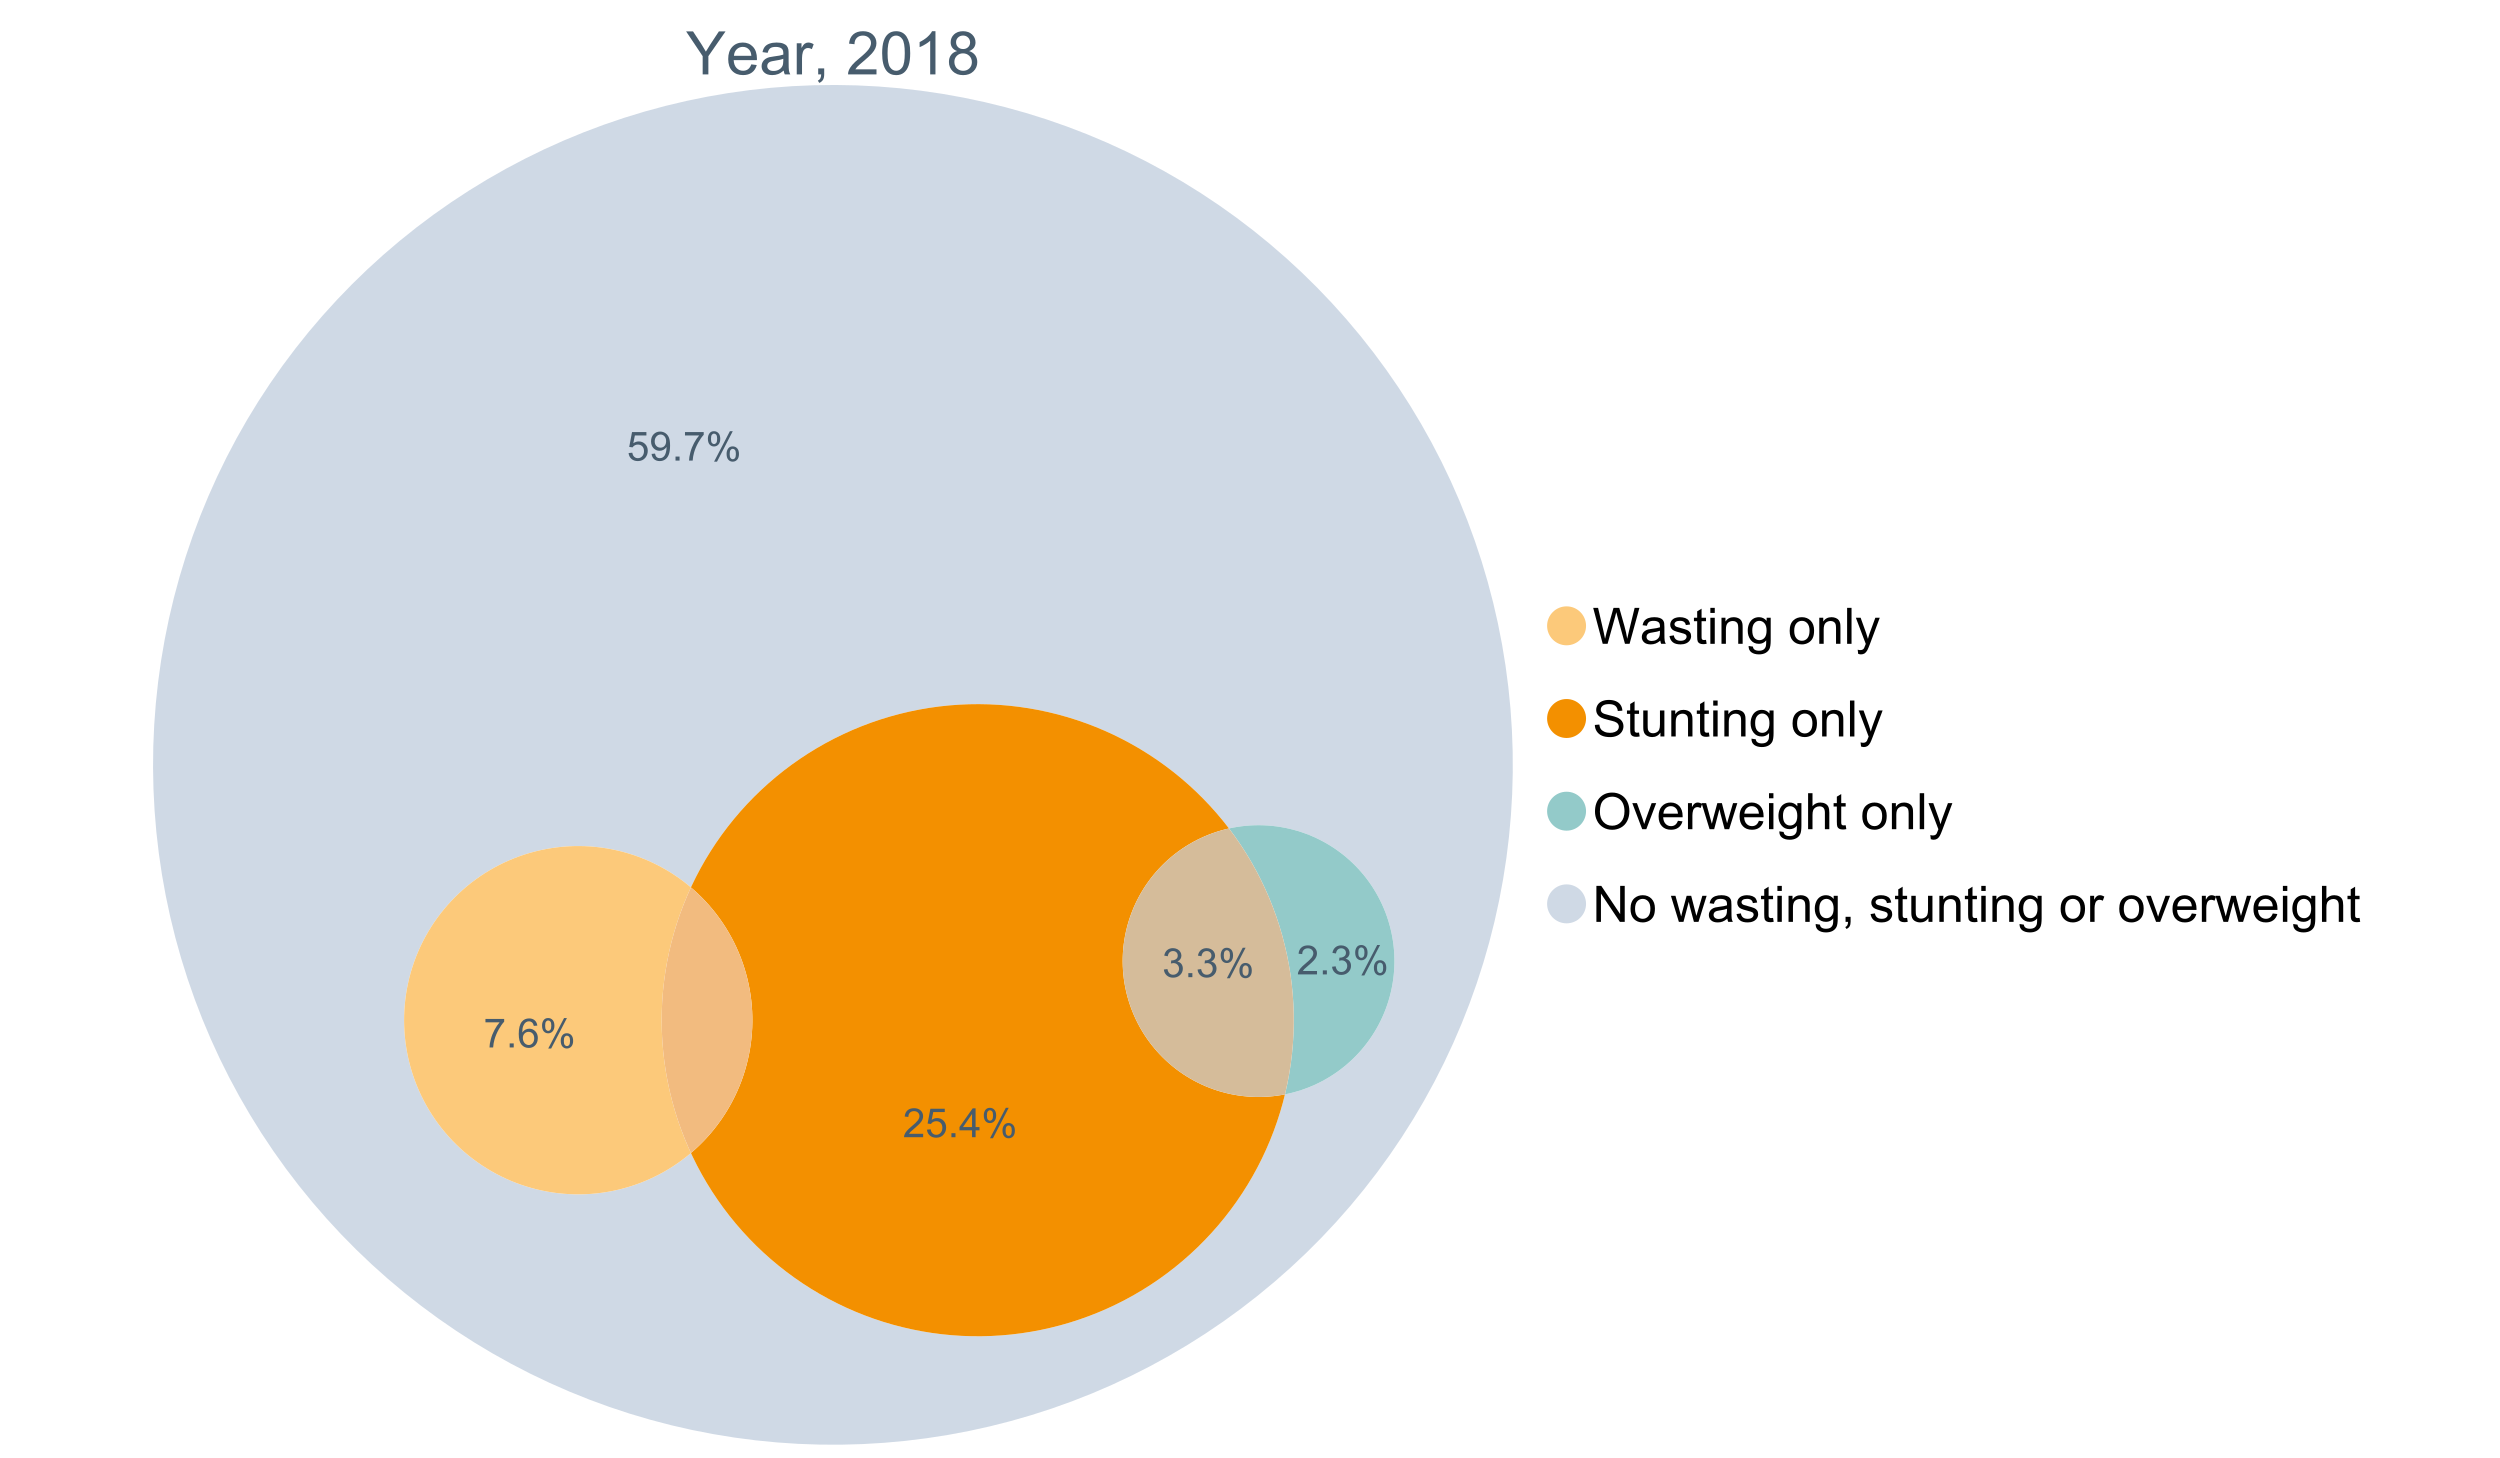 <?xml version="1.0" encoding="UTF-8"?>
<svg xmlns="http://www.w3.org/2000/svg" xmlns:xlink="http://www.w3.org/1999/xlink" width="1234.286pt" height="720pt" viewBox="0 0 1234.286 720" version="1.1">
<defs>
<g>
<symbol overflow="visible" id="glyph0-0">
<path style="stroke:none;" d="M 3.707 0 L 3.707 -18.543 L 18.543 -18.543 L 18.543 0 Z M 4.172 -0.465 L 18.078 -0.465 L 18.078 -18.078 L 4.172 -18.078 Z M 4.172 -0.465 "/>
</symbol>
<symbol overflow="visible" id="glyph0-1">
<path style="stroke:none;" d="M 8.27 0 L 8.27 -8.996 L 0.086 -21.234 L 3.504 -21.234 L 7.691 -14.832 C 8.461 -13.633 9.18 -12.438 9.852 -11.242 C 10.484 -12.348 11.258 -13.598 12.168 -14.992 L 16.281 -21.234 L 19.555 -21.234 L 11.082 -8.996 L 11.082 0 Z M 8.27 0 "/>
</symbol>
<symbol overflow="visible" id="glyph0-2">
<path style="stroke:none;" d="M 12.488 -4.953 L 15.18 -4.621 C 14.754 -3.043 13.969 -1.82 12.82 -0.953 C 11.672 -0.086 10.203 0.344 8.418 0.348 C 6.164 0.344 4.379 -0.344 3.062 -1.73 C 1.742 -3.113 1.082 -5.059 1.086 -7.562 C 1.082 -10.148 1.75 -12.156 3.086 -13.586 C 4.418 -15.012 6.145 -15.727 8.27 -15.73 C 10.324 -15.727 12.008 -15.027 13.312 -13.629 C 14.617 -12.23 15.27 -10.262 15.27 -7.723 C 15.27 -7.566 15.262 -7.332 15.254 -7.027 L 3.781 -7.027 C 3.875 -5.332 4.355 -4.039 5.215 -3.145 C 6.074 -2.242 7.145 -1.793 8.43 -1.797 C 9.383 -1.793 10.199 -2.043 10.879 -2.551 C 11.555 -3.051 12.09 -3.852 12.488 -4.953 Z M 3.926 -9.168 L 12.516 -9.168 C 12.398 -10.461 12.07 -11.434 11.531 -12.082 C 10.699 -13.082 9.621 -13.582 8.301 -13.586 C 7.102 -13.582 6.094 -13.18 5.277 -12.383 C 4.461 -11.578 4.012 -10.508 3.926 -9.168 Z M 3.926 -9.168 "/>
</symbol>
<symbol overflow="visible" id="glyph0-3">
<path style="stroke:none;" d="M 11.992 -1.898 C 11.027 -1.078 10.098 -0.496 9.207 -0.16 C 8.309 0.18 7.352 0.344 6.332 0.348 C 4.641 0.344 3.34 -0.066 2.434 -0.891 C 1.52 -1.715 1.066 -2.77 1.07 -4.055 C 1.066 -4.809 1.238 -5.496 1.586 -6.121 C 1.926 -6.742 2.375 -7.242 2.934 -7.617 C 3.484 -7.992 4.109 -8.277 4.809 -8.473 C 5.32 -8.605 6.094 -8.734 7.125 -8.867 C 9.23 -9.113 10.781 -9.414 11.777 -9.762 C 11.785 -10.121 11.789 -10.348 11.793 -10.445 C 11.789 -11.504 11.543 -12.25 11.051 -12.688 C 10.387 -13.273 9.395 -13.57 8.082 -13.574 C 6.852 -13.57 5.949 -13.355 5.367 -12.93 C 4.781 -12.496 4.348 -11.734 4.07 -10.648 L 1.52 -10.996 C 1.746 -12.086 2.129 -12.965 2.664 -13.637 C 3.191 -14.305 3.961 -14.824 4.969 -15.188 C 5.973 -15.547 7.137 -15.727 8.461 -15.73 C 9.773 -15.727 10.84 -15.57 11.66 -15.266 C 12.48 -14.953 13.082 -14.566 13.469 -14.102 C 13.855 -13.629 14.125 -13.039 14.281 -12.328 C 14.367 -11.883 14.414 -11.078 14.414 -9.922 L 14.414 -6.445 C 14.414 -4.02 14.469 -2.484 14.578 -1.844 C 14.688 -1.199 14.906 -0.586 15.238 0 L 12.516 0 C 12.242 -0.539 12.066 -1.172 11.992 -1.898 Z M 11.777 -7.723 C 10.828 -7.332 9.406 -7 7.52 -6.734 C 6.441 -6.578 5.684 -6.406 5.242 -6.215 C 4.797 -6.02 4.453 -5.738 4.215 -5.367 C 3.969 -4.992 3.848 -4.578 3.852 -4.129 C 3.848 -3.43 4.113 -2.852 4.641 -2.391 C 5.168 -1.926 5.938 -1.691 6.953 -1.695 C 7.957 -1.691 8.852 -1.91 9.633 -2.352 C 10.414 -2.789 10.988 -3.391 11.355 -4.156 C 11.637 -4.742 11.777 -5.613 11.777 -6.766 Z M 11.777 -7.723 "/>
</symbol>
<symbol overflow="visible" id="glyph0-4">
<path style="stroke:none;" d="M 1.926 0 L 1.926 -15.383 L 4.273 -15.383 L 4.273 -13.051 C 4.867 -14.137 5.422 -14.855 5.93 -15.207 C 6.438 -15.551 6.996 -15.727 7.605 -15.73 C 8.48 -15.727 9.371 -15.445 10.285 -14.891 L 9.387 -12.473 C 8.746 -12.848 8.109 -13.035 7.477 -13.039 C 6.906 -13.035 6.391 -12.863 5.938 -12.523 C 5.48 -12.176 5.16 -11.703 4.969 -11.098 C 4.68 -10.168 4.535 -9.152 4.535 -8.055 L 4.535 0 Z M 1.926 0 "/>
</symbol>
<symbol overflow="visible" id="glyph0-5">
<path style="stroke:none;" d="M 2.637 0 L 2.637 -2.969 L 5.605 -2.969 L 5.605 0 C 5.602 1.09 5.406 1.969 5.023 2.641 C 4.633 3.309 4.023 3.828 3.188 4.199 L 2.461 3.086 C 3.012 2.84 3.418 2.484 3.68 2.02 C 3.938 1.547 4.082 0.875 4.113 0 Z M 2.637 0 "/>
</symbol>
<symbol overflow="visible" id="glyph0-6">
<path style="stroke:none;" d=""/>
</symbol>
<symbol overflow="visible" id="glyph0-7">
<path style="stroke:none;" d="M 14.934 -2.508 L 14.934 0 L 0.898 0 C 0.875 -0.625 0.977 -1.227 1.203 -1.812 C 1.555 -2.766 2.129 -3.707 2.918 -4.637 C 3.703 -5.559 4.84 -6.633 6.332 -7.852 C 8.637 -9.742 10.195 -11.238 11.008 -12.348 C 11.816 -13.449 12.223 -14.496 12.227 -15.484 C 12.223 -16.516 11.852 -17.387 11.117 -18.098 C 10.375 -18.805 9.414 -19.16 8.227 -19.164 C 6.969 -19.16 5.965 -18.785 5.215 -18.035 C 4.461 -17.281 4.078 -16.238 4.07 -14.906 L 1.391 -15.18 C 1.57 -17.176 2.262 -18.699 3.461 -19.75 C 4.656 -20.797 6.266 -21.32 8.285 -21.324 C 10.324 -21.32 11.938 -20.758 13.125 -19.629 C 14.312 -18.496 14.906 -17.094 14.906 -15.426 C 14.906 -14.574 14.73 -13.738 14.383 -12.922 C 14.035 -12.098 13.457 -11.234 12.652 -10.328 C 11.844 -9.418 10.504 -8.172 8.633 -6.59 C 7.062 -5.273 6.059 -4.383 5.617 -3.918 C 5.172 -3.445 4.805 -2.977 4.52 -2.508 Z M 14.934 -2.508 "/>
</symbol>
<symbol overflow="visible" id="glyph0-8">
<path style="stroke:none;" d="M 1.23 -10.473 C 1.23 -12.98 1.488 -15.004 2.004 -16.535 C 2.52 -18.066 3.285 -19.246 4.309 -20.078 C 5.324 -20.906 6.609 -21.32 8.156 -21.324 C 9.293 -21.32 10.289 -21.09 11.152 -20.633 C 12.008 -20.172 12.719 -19.512 13.281 -18.648 C 13.84 -17.785 14.281 -16.734 14.602 -15.492 C 14.918 -14.25 15.074 -12.574 15.078 -10.473 C 15.074 -7.977 14.82 -5.965 14.309 -4.438 C 13.797 -2.906 13.031 -1.727 12.016 -0.891 C 10.996 -0.055 9.711 0.363 8.156 0.363 C 6.109 0.363 4.5 -0.371 3.332 -1.84 C 1.93 -3.605 1.23 -6.48 1.23 -10.473 Z M 3.91 -10.473 C 3.906 -6.98 4.316 -4.66 5.133 -3.512 C 5.949 -2.355 6.957 -1.781 8.156 -1.781 C 9.352 -1.781 10.355 -2.359 11.176 -3.52 C 11.988 -4.676 12.398 -6.992 12.398 -10.473 C 12.398 -13.965 11.988 -16.289 11.176 -17.441 C 10.355 -18.586 9.34 -19.16 8.125 -19.164 C 6.926 -19.16 5.969 -18.652 5.258 -17.645 C 4.355 -16.348 3.906 -13.957 3.91 -10.473 Z M 3.91 -10.473 "/>
</symbol>
<symbol overflow="visible" id="glyph0-9">
<path style="stroke:none;" d="M 11.051 0 L 8.445 0 L 8.445 -16.613 C 7.812 -16.012 6.988 -15.414 5.973 -14.82 C 4.949 -14.219 4.035 -13.77 3.23 -13.473 L 3.23 -15.992 C 4.684 -16.672 5.961 -17.504 7.055 -18.48 C 8.145 -19.457 8.914 -20.402 9.371 -21.324 L 11.051 -21.324 Z M 11.051 0 "/>
</symbol>
<symbol overflow="visible" id="glyph0-10">
<path style="stroke:none;" d="M 5.242 -11.516 C 4.16 -11.906 3.359 -12.473 2.84 -13.211 C 2.316 -13.941 2.055 -14.82 2.059 -15.848 C 2.055 -17.391 2.609 -18.688 3.723 -19.742 C 4.832 -20.793 6.312 -21.32 8.156 -21.324 C 10.008 -21.32 11.5 -20.781 12.633 -19.707 C 13.762 -18.629 14.324 -17.32 14.328 -15.773 C 14.324 -14.789 14.066 -13.93 13.551 -13.203 C 13.031 -12.469 12.246 -11.906 11.199 -11.516 C 12.496 -11.086 13.488 -10.402 14.172 -9.457 C 14.852 -8.512 15.191 -7.383 15.195 -6.07 C 15.191 -4.254 14.551 -2.727 13.27 -1.492 C 11.984 -0.254 10.293 0.363 8.199 0.363 C 6.098 0.363 4.41 -0.254 3.129 -1.496 C 1.844 -2.734 1.199 -4.285 1.203 -6.141 C 1.199 -7.523 1.551 -8.68 2.254 -9.609 C 2.953 -10.539 3.949 -11.172 5.242 -11.516 Z M 4.723 -15.934 C 4.723 -14.926 5.043 -14.105 5.691 -13.473 C 6.336 -12.832 7.18 -12.516 8.215 -12.516 C 9.215 -12.516 10.035 -12.832 10.684 -13.465 C 11.324 -14.098 11.648 -14.871 11.648 -15.789 C 11.648 -16.742 11.316 -17.547 10.652 -18.199 C 9.988 -18.852 9.164 -19.176 8.184 -19.18 C 7.188 -19.176 6.363 -18.859 5.707 -18.223 C 5.051 -17.582 4.723 -16.816 4.723 -15.934 Z M 3.883 -6.129 C 3.879 -5.383 4.055 -4.66 4.41 -3.969 C 4.762 -3.27 5.285 -2.73 5.984 -2.352 C 6.676 -1.969 7.426 -1.781 8.227 -1.781 C 9.473 -1.781 10.5 -2.18 11.312 -2.984 C 12.121 -3.781 12.527 -4.801 12.531 -6.039 C 12.527 -7.293 12.109 -8.332 11.277 -9.152 C 10.438 -9.973 9.391 -10.383 8.141 -10.387 C 6.91 -10.383 5.895 -9.977 5.09 -9.168 C 4.281 -8.355 3.879 -7.344 3.883 -6.129 Z M 3.883 -6.129 "/>
</symbol>
<symbol overflow="visible" id="glyph1-0">
<path style="stroke:none;" d="M 3.102 0 L 3.102 -15.504 L 15.504 -15.504 L 15.504 0 Z M 3.488 -0.387 L 15.117 -0.387 L 15.117 -15.117 L 3.488 -15.117 Z M 3.488 -0.387 "/>
</symbol>
<symbol overflow="visible" id="glyph1-1">
<path style="stroke:none;" d="M 5.016 0 L 0.305 -17.758 L 2.715 -17.758 L 5.414 -6.117 C 5.703 -4.898 5.953 -3.688 6.164 -2.484 C 6.617 -4.379 6.883 -5.473 6.965 -5.766 L 10.344 -17.758 L 13.18 -17.758 L 15.723 -8.77 C 16.355 -6.539 16.816 -4.445 17.102 -2.484 C 17.324 -3.605 17.621 -4.891 17.988 -6.348 L 20.773 -17.758 L 23.133 -17.758 L 18.266 0 L 16 0 L 12.258 -13.527 C 11.941 -14.656 11.754 -15.352 11.699 -15.613 C 11.512 -14.797 11.34 -14.102 11.18 -13.527 L 7.414 0 Z M 5.016 0 "/>
</symbol>
<symbol overflow="visible" id="glyph1-2">
<path style="stroke:none;" d="M 10.027 -1.586 C 9.215 -0.898 8.438 -0.414 7.695 -0.133 C 6.945 0.148 6.145 0.285 5.293 0.289 C 3.875 0.285 2.789 -0.055 2.031 -0.746 C 1.27 -1.434 0.891 -2.316 0.895 -3.391 C 0.891 -4.02 1.035 -4.594 1.324 -5.117 C 1.613 -5.633 1.988 -6.051 2.453 -6.371 C 2.914 -6.684 3.438 -6.922 4.02 -7.086 C 4.449 -7.195 5.094 -7.305 5.961 -7.414 C 7.715 -7.617 9.012 -7.867 9.848 -8.164 C 9.852 -8.461 9.855 -8.652 9.859 -8.734 C 9.855 -9.621 9.648 -10.246 9.242 -10.609 C 8.68 -11.098 7.852 -11.344 6.758 -11.348 C 5.727 -11.344 4.969 -11.164 4.484 -10.809 C 3.992 -10.445 3.633 -9.809 3.402 -8.902 L 1.273 -9.191 C 1.461 -10.102 1.781 -10.84 2.227 -11.402 C 2.672 -11.965 3.312 -12.395 4.152 -12.699 C 4.992 -12.996 5.965 -13.148 7.074 -13.152 C 8.168 -13.148 9.062 -13.02 9.75 -12.766 C 10.438 -12.504 10.941 -12.18 11.266 -11.789 C 11.586 -11.398 11.812 -10.902 11.941 -10.309 C 12.012 -9.934 12.047 -9.266 12.051 -8.297 L 12.051 -5.391 C 12.047 -3.363 12.094 -2.078 12.191 -1.543 C 12.281 -1.004 12.465 -0.492 12.742 0 L 10.465 0 C 10.238 -0.453 10.09 -0.98 10.027 -1.586 Z M 9.848 -6.457 C 9.055 -6.133 7.867 -5.855 6.285 -5.633 C 5.387 -5.5 4.754 -5.355 4.383 -5.195 C 4.012 -5.031 3.723 -4.793 3.523 -4.484 C 3.32 -4.172 3.223 -3.828 3.223 -3.453 C 3.223 -2.867 3.441 -2.383 3.883 -1.996 C 4.32 -1.609 4.965 -1.418 5.812 -1.418 C 6.652 -1.418 7.398 -1.602 8.055 -1.969 C 8.707 -2.336 9.188 -2.836 9.496 -3.477 C 9.727 -3.965 9.844 -4.691 9.848 -5.656 Z M 9.848 -6.457 "/>
</symbol>
<symbol overflow="visible" id="glyph1-3">
<path style="stroke:none;" d="M 0.762 -3.84 L 2.918 -4.18 C 3.039 -3.312 3.375 -2.652 3.93 -2.191 C 4.48 -1.73 5.254 -1.5 6.25 -1.5 C 7.246 -1.5 7.988 -1.703 8.477 -2.113 C 8.961 -2.52 9.203 -3 9.207 -3.551 C 9.203 -4.043 8.988 -4.43 8.562 -4.711 C 8.258 -4.906 7.516 -5.152 6.336 -5.449 C 4.734 -5.852 3.625 -6.199 3.008 -6.496 C 2.387 -6.789 1.918 -7.199 1.602 -7.723 C 1.281 -8.242 1.125 -8.816 1.125 -9.449 C 1.125 -10.02 1.254 -10.551 1.52 -11.039 C 1.777 -11.527 2.137 -11.934 2.594 -12.258 C 2.93 -12.508 3.391 -12.719 3.977 -12.891 C 4.559 -13.062 5.188 -13.148 5.863 -13.152 C 6.867 -13.148 7.754 -13.004 8.52 -12.715 C 9.281 -12.426 9.844 -12.031 10.207 -11.535 C 10.57 -11.039 10.82 -10.375 10.961 -9.543 L 8.828 -9.254 C 8.73 -9.91 8.449 -10.426 7.988 -10.801 C 7.52 -11.168 6.863 -11.355 6.02 -11.359 C 5.016 -11.355 4.301 -11.191 3.875 -10.863 C 3.445 -10.531 3.234 -10.145 3.234 -9.703 C 3.234 -9.418 3.32 -9.16 3.5 -8.938 C 3.672 -8.699 3.953 -8.508 4.336 -8.355 C 4.555 -8.273 5.195 -8.086 6.262 -7.801 C 7.801 -7.387 8.875 -7.051 9.488 -6.789 C 10.094 -6.523 10.574 -6.141 10.922 -5.645 C 11.27 -5.141 11.441 -4.52 11.445 -3.777 C 11.441 -3.047 11.23 -2.363 10.809 -1.723 C 10.383 -1.082 9.773 -0.586 8.977 -0.234 C 8.176 0.113 7.27 0.285 6.262 0.289 C 4.586 0.285 3.312 -0.059 2.438 -0.75 C 1.562 -1.445 1.004 -2.473 0.762 -3.84 Z M 0.762 -3.84 "/>
</symbol>
<symbol overflow="visible" id="glyph1-4">
<path style="stroke:none;" d="M 6.395 -1.949 L 6.711 -0.023 C 6.094 0.102 5.547 0.164 5.062 0.168 C 4.27 0.164 3.652 0.043 3.219 -0.207 C 2.781 -0.453 2.477 -0.781 2.301 -1.191 C 2.121 -1.598 2.031 -2.457 2.035 -3.766 L 2.035 -11.168 L 0.438 -11.168 L 0.438 -12.863 L 2.035 -12.863 L 2.035 -16.047 L 4.203 -17.355 L 4.203 -12.863 L 6.395 -12.863 L 6.395 -11.168 L 4.203 -11.168 L 4.203 -3.645 C 4.199 -3.023 4.238 -2.621 4.316 -2.445 C 4.391 -2.266 4.516 -2.125 4.691 -2.023 C 4.863 -1.914 5.113 -1.863 5.438 -1.867 C 5.68 -1.863 5.996 -1.891 6.395 -1.949 Z M 6.395 -1.949 "/>
</symbol>
<symbol overflow="visible" id="glyph1-5">
<path style="stroke:none;" d="M 1.648 -15.25 L 1.648 -17.758 L 3.828 -17.758 L 3.828 -15.25 Z M 1.648 0 L 1.648 -12.863 L 3.828 -12.863 L 3.828 0 Z M 1.648 0 "/>
</symbol>
<symbol overflow="visible" id="glyph1-6">
<path style="stroke:none;" d="M 1.637 0 L 1.637 -12.863 L 3.598 -12.863 L 3.598 -11.035 C 4.543 -12.441 5.906 -13.148 7.691 -13.152 C 8.465 -13.148 9.176 -13.008 9.828 -12.734 C 10.477 -12.453 10.965 -12.09 11.289 -11.637 C 11.609 -11.184 11.836 -10.645 11.965 -10.027 C 12.043 -9.621 12.082 -8.918 12.086 -7.91 L 12.086 0 L 9.906 0 L 9.906 -7.824 C 9.902 -8.707 9.816 -9.371 9.652 -9.816 C 9.48 -10.254 9.18 -10.605 8.75 -10.871 C 8.312 -11.129 7.809 -11.262 7.23 -11.266 C 6.301 -11.262 5.5 -10.965 4.828 -10.379 C 4.152 -9.785 3.812 -8.668 3.816 -7.023 L 3.816 0 Z M 1.637 0 "/>
</symbol>
<symbol overflow="visible" id="glyph1-7">
<path style="stroke:none;" d="M 1.234 1.066 L 3.355 1.379 C 3.441 2.031 3.688 2.508 4.094 2.809 C 4.633 3.207 5.371 3.41 6.309 3.414 C 7.316 3.41 8.098 3.207 8.648 2.809 C 9.195 2.402 9.566 1.84 9.762 1.113 C 9.875 0.668 9.926 -0.262 9.918 -1.684 C 8.965 -0.559 7.777 0 6.359 0 C 4.586 0 3.219 -0.637 2.254 -1.914 C 1.281 -3.188 0.797 -4.719 0.801 -6.504 C 0.797 -7.73 1.02 -8.859 1.465 -9.898 C 1.91 -10.934 2.555 -11.738 3.398 -12.305 C 4.242 -12.867 5.23 -13.148 6.371 -13.152 C 7.887 -13.148 9.141 -12.535 10.125 -11.312 L 10.125 -12.863 L 12.137 -12.863 L 12.137 -1.742 C 12.133 0.258 11.93 1.672 11.523 2.512 C 11.113 3.344 10.469 4.004 9.586 4.492 C 8.703 4.973 7.613 5.215 6.324 5.219 C 4.785 5.215 3.547 4.871 2.602 4.184 C 1.656 3.492 1.199 2.453 1.234 1.066 Z M 3.039 -6.66 C 3.035 -4.969 3.371 -3.738 4.043 -2.965 C 4.715 -2.191 5.555 -1.805 6.566 -1.805 C 7.562 -1.805 8.402 -2.188 9.082 -2.961 C 9.762 -3.727 10.102 -4.938 10.102 -6.59 C 10.102 -8.16 9.75 -9.348 9.055 -10.148 C 8.352 -10.945 7.512 -11.344 6.527 -11.348 C 5.559 -11.344 4.734 -10.949 4.055 -10.168 C 3.375 -9.379 3.035 -8.211 3.039 -6.66 Z M 3.039 -6.66 "/>
</symbol>
<symbol overflow="visible" id="glyph1-8">
<path style="stroke:none;" d=""/>
</symbol>
<symbol overflow="visible" id="glyph1-9">
<path style="stroke:none;" d="M 0.824 -6.43 C 0.82 -8.809 1.48 -10.574 2.809 -11.723 C 3.91 -12.672 5.262 -13.148 6.855 -13.152 C 8.621 -13.148 10.066 -12.57 11.191 -11.414 C 12.312 -10.254 12.871 -8.652 12.875 -6.613 C 12.871 -4.953 12.625 -3.652 12.129 -2.707 C 11.633 -1.758 10.91 -1.02 9.961 -0.496 C 9.012 0.027 7.977 0.285 6.855 0.289 C 5.055 0.285 3.598 -0.289 2.488 -1.441 C 1.375 -2.594 0.82 -4.254 0.824 -6.43 Z M 3.062 -6.43 C 3.059 -4.781 3.418 -3.551 4.141 -2.73 C 4.855 -1.91 5.762 -1.5 6.855 -1.5 C 7.934 -1.5 8.832 -1.91 9.555 -2.734 C 10.27 -3.559 10.629 -4.816 10.633 -6.504 C 10.629 -8.094 10.266 -9.297 9.547 -10.117 C 8.82 -10.934 7.926 -11.344 6.855 -11.348 C 5.762 -11.344 4.855 -10.938 4.141 -10.125 C 3.418 -9.309 3.059 -8.074 3.062 -6.43 Z M 3.062 -6.43 "/>
</symbol>
<symbol overflow="visible" id="glyph1-10">
<path style="stroke:none;" d="M 1.586 0 L 1.586 -17.758 L 3.766 -17.758 L 3.766 0 Z M 1.586 0 "/>
</symbol>
<symbol overflow="visible" id="glyph1-11">
<path style="stroke:none;" d="M 1.539 4.953 L 1.297 2.906 C 1.77 3.035 2.188 3.098 2.543 3.102 C 3.027 3.098 3.414 3.02 3.703 2.859 C 3.992 2.695 4.23 2.469 4.422 2.18 C 4.555 1.961 4.777 1.418 5.086 0.559 C 5.125 0.434 5.188 0.258 5.281 0.023 L 0.398 -12.863 L 2.75 -12.863 L 5.426 -5.414 C 5.77 -4.469 6.078 -3.473 6.359 -2.434 C 6.605 -3.434 6.906 -4.414 7.254 -5.367 L 10.004 -12.863 L 12.184 -12.863 L 7.293 0.219 C 6.766 1.625 6.355 2.598 6.066 3.137 C 5.676 3.852 5.234 4.379 4.734 4.715 C 4.234 5.047 3.637 5.215 2.941 5.219 C 2.52 5.215 2.051 5.125 1.539 4.953 Z M 1.539 4.953 "/>
</symbol>
<symbol overflow="visible" id="glyph1-12">
<path style="stroke:none;" d="M 1.113 -5.703 L 3.332 -5.898 C 3.434 -5.008 3.676 -4.277 4.062 -3.711 C 4.445 -3.141 5.043 -2.684 5.852 -2.332 C 6.656 -1.98 7.562 -1.805 8.574 -1.805 C 9.465 -1.805 10.258 -1.938 10.949 -2.203 C 11.633 -2.469 12.145 -2.832 12.48 -3.301 C 12.816 -3.762 12.984 -4.27 12.984 -4.82 C 12.984 -5.375 12.82 -5.859 12.5 -6.277 C 12.172 -6.691 11.641 -7.043 10.902 -7.328 C 10.422 -7.512 9.367 -7.801 7.738 -8.191 C 6.105 -8.582 4.965 -8.949 4.312 -9.301 C 3.461 -9.742 2.828 -10.293 2.414 -10.953 C 2 -11.609 1.793 -12.348 1.793 -13.164 C 1.793 -14.059 2.047 -14.898 2.555 -15.68 C 3.062 -16.457 3.805 -17.047 4.785 -17.453 C 5.758 -17.855 6.844 -18.059 8.043 -18.059 C 9.355 -18.059 10.516 -17.844 11.523 -17.422 C 12.527 -16.996 13.301 -16.375 13.844 -15.551 C 14.383 -14.727 14.672 -13.793 14.715 -12.754 L 12.465 -12.586 C 12.34 -13.707 11.93 -14.555 11.234 -15.129 C 10.531 -15.699 9.5 -15.984 8.141 -15.988 C 6.715 -15.984 5.68 -15.723 5.031 -15.207 C 4.379 -14.684 4.055 -14.059 4.059 -13.324 C 4.055 -12.684 4.285 -12.156 4.746 -11.75 C 5.199 -11.336 6.379 -10.914 8.289 -10.484 C 10.199 -10.047 11.512 -9.672 12.223 -9.352 C 13.254 -8.875 14.016 -8.27 14.508 -7.539 C 15 -6.809 15.246 -5.969 15.25 -5.016 C 15.246 -4.07 14.977 -3.18 14.438 -2.344 C 13.895 -1.508 13.117 -0.855 12.105 -0.391 C 11.09 0.074 9.949 0.305 8.684 0.305 C 7.074 0.305 5.727 0.07 4.645 -0.398 C 3.555 -0.867 2.703 -1.57 2.09 -2.512 C 1.469 -3.453 1.145 -4.516 1.113 -5.703 Z M 1.113 -5.703 "/>
</symbol>
<symbol overflow="visible" id="glyph1-13">
<path style="stroke:none;" d="M 10.066 0 L 10.066 -1.891 C 9.062 -0.438 7.699 0.285 5.984 0.289 C 5.219 0.285 4.512 0.145 3.855 -0.145 C 3.199 -0.434 2.711 -0.801 2.391 -1.242 C 2.07 -1.68 1.844 -2.219 1.719 -2.859 C 1.625 -3.285 1.582 -3.961 1.586 -4.895 L 1.586 -12.863 L 3.766 -12.863 L 3.766 -5.73 C 3.762 -4.59 3.805 -3.82 3.898 -3.426 C 4.031 -2.852 4.324 -2.402 4.77 -2.074 C 5.215 -1.746 5.762 -1.582 6.418 -1.586 C 7.07 -1.582 7.688 -1.75 8.262 -2.09 C 8.832 -2.422 9.234 -2.879 9.477 -3.457 C 9.711 -4.035 9.832 -4.871 9.836 -5.973 L 9.836 -12.863 L 12.016 -12.863 L 12.016 0 Z M 10.066 0 "/>
</symbol>
<symbol overflow="visible" id="glyph1-14">
<path style="stroke:none;" d="M 1.199 -8.648 C 1.195 -11.594 1.984 -13.898 3.57 -15.57 C 5.148 -17.234 7.195 -18.07 9.703 -18.07 C 11.34 -18.07 12.816 -17.676 14.133 -16.895 C 15.449 -16.109 16.453 -15.02 17.145 -13.621 C 17.832 -12.219 18.176 -10.629 18.18 -8.855 C 18.176 -7.051 17.812 -5.441 17.09 -4.02 C 16.359 -2.598 15.328 -1.52 14 -0.793 C 12.664 -0.059 11.23 0.305 9.691 0.305 C 8.02 0.305 6.523 -0.098 5.207 -0.906 C 3.891 -1.715 2.895 -2.816 2.215 -4.215 C 1.535 -5.605 1.195 -7.086 1.199 -8.648 Z M 3.621 -8.613 C 3.621 -6.473 4.195 -4.785 5.348 -3.555 C 6.496 -2.32 7.938 -1.703 9.676 -1.707 C 11.441 -1.703 12.898 -2.324 14.043 -3.57 C 15.184 -4.812 15.754 -6.578 15.758 -8.867 C 15.754 -10.309 15.512 -11.57 15.023 -12.652 C 14.535 -13.727 13.82 -14.562 12.879 -15.156 C 11.938 -15.746 10.883 -16.043 9.715 -16.047 C 8.051 -16.043 6.617 -15.473 5.418 -14.332 C 4.219 -13.191 3.621 -11.285 3.621 -8.613 Z M 3.621 -8.613 "/>
</symbol>
<symbol overflow="visible" id="glyph1-15">
<path style="stroke:none;" d="M 5.207 0 L 0.316 -12.863 L 2.617 -12.863 L 5.379 -5.16 C 5.676 -4.328 5.949 -3.465 6.203 -2.566 C 6.395 -3.246 6.664 -4.062 7.012 -5.016 L 9.871 -12.863 L 12.113 -12.863 L 7.242 0 Z M 5.207 0 "/>
</symbol>
<symbol overflow="visible" id="glyph1-16">
<path style="stroke:none;" d="M 10.441 -4.141 L 12.695 -3.863 C 12.336 -2.543 11.676 -1.523 10.719 -0.801 C 9.754 -0.074 8.527 0.285 7.039 0.289 C 5.152 0.285 3.66 -0.289 2.562 -1.445 C 1.457 -2.602 0.906 -4.227 0.91 -6.324 C 0.906 -8.484 1.465 -10.164 2.578 -11.359 C 3.691 -12.551 5.137 -13.148 6.914 -13.152 C 8.633 -13.148 10.035 -12.562 11.129 -11.395 C 12.215 -10.223 12.762 -8.578 12.766 -6.457 C 12.762 -6.324 12.758 -6.129 12.754 -5.875 L 3.16 -5.875 C 3.238 -4.457 3.641 -3.375 4.359 -2.625 C 5.078 -1.875 5.973 -1.5 7.051 -1.5 C 7.848 -1.5 8.531 -1.707 9.098 -2.129 C 9.66 -2.547 10.109 -3.219 10.441 -4.141 Z M 3.281 -7.668 L 10.465 -7.668 C 10.367 -8.746 10.09 -9.559 9.641 -10.102 C 8.941 -10.938 8.043 -11.355 6.941 -11.359 C 5.938 -11.355 5.094 -11.02 4.414 -10.355 C 3.727 -9.684 3.352 -8.789 3.281 -7.668 Z M 3.281 -7.668 "/>
</symbol>
<symbol overflow="visible" id="glyph1-17">
<path style="stroke:none;" d="M 1.609 0 L 1.609 -12.863 L 3.574 -12.863 L 3.574 -10.914 C 4.074 -11.824 4.535 -12.426 4.961 -12.715 C 5.383 -13.004 5.848 -13.148 6.359 -13.152 C 7.09 -13.148 7.836 -12.914 8.598 -12.453 L 7.848 -10.43 C 7.312 -10.742 6.781 -10.898 6.25 -10.902 C 5.77 -10.898 5.34 -10.754 4.965 -10.469 C 4.582 -10.18 4.312 -9.781 4.156 -9.277 C 3.91 -8.496 3.789 -7.648 3.793 -6.734 L 3.793 0 Z M 1.609 0 "/>
</symbol>
<symbol overflow="visible" id="glyph1-18">
<path style="stroke:none;" d="M 4.008 0 L 0.074 -12.863 L 2.324 -12.863 L 4.371 -5.438 L 5.137 -2.676 C 5.164 -2.812 5.387 -3.695 5.801 -5.328 L 7.848 -12.863 L 10.09 -12.863 L 12.016 -5.402 L 12.656 -2.941 L 13.395 -5.426 L 15.602 -12.863 L 17.719 -12.863 L 13.699 0 L 11.434 0 L 9.387 -7.703 L 8.891 -9.895 L 6.285 0 Z M 4.008 0 "/>
</symbol>
<symbol overflow="visible" id="glyph1-19">
<path style="stroke:none;" d="M 1.637 0 L 1.637 -17.758 L 3.816 -17.758 L 3.816 -11.387 C 4.828 -12.559 6.113 -13.148 7.668 -13.152 C 8.617 -13.148 9.445 -12.961 10.148 -12.59 C 10.852 -12.211 11.352 -11.691 11.656 -11.031 C 11.957 -10.367 12.109 -9.406 12.113 -8.152 L 12.113 0 L 9.934 0 L 9.934 -8.152 C 9.93 -9.238 9.695 -10.031 9.223 -10.531 C 8.75 -11.023 8.082 -11.273 7.219 -11.277 C 6.57 -11.273 5.961 -11.105 5.395 -10.773 C 4.824 -10.434 4.418 -9.98 4.18 -9.41 C 3.934 -8.836 3.812 -8.043 3.816 -7.039 L 3.816 0 Z M 1.637 0 "/>
</symbol>
<symbol overflow="visible" id="glyph1-20">
<path style="stroke:none;" d="M 1.891 0 L 1.891 -17.758 L 4.301 -17.758 L 13.625 -3.816 L 13.625 -17.758 L 15.879 -17.758 L 15.879 0 L 13.469 0 L 4.141 -13.953 L 4.141 0 Z M 1.891 0 "/>
</symbol>
<symbol overflow="visible" id="glyph1-21">
<path style="stroke:none;" d="M 2.203 0 L 2.203 -2.484 L 4.688 -2.484 L 4.688 0 C 4.688 0.91 4.523 1.645 4.203 2.207 C 3.875 2.766 3.363 3.199 2.664 3.512 L 2.059 2.578 C 2.516 2.375 2.855 2.078 3.074 1.688 C 3.289 1.297 3.41 0.734 3.441 0 Z M 2.203 0 "/>
</symbol>
<symbol overflow="visible" id="glyph2-0">
<path style="stroke:none;" d="M 2.492 0 L 2.492 -12.465 L 12.465 -12.465 L 12.465 0 Z M 2.805 -0.312 L 12.152 -0.312 L 12.152 -12.152 L 2.805 -12.152 Z M 2.805 -0.312 "/>
</symbol>
<symbol overflow="visible" id="glyph2-1">
<path style="stroke:none;" d="M 0.828 -3.738 L 2.668 -3.895 C 2.801 -2.996 3.117 -2.324 3.617 -1.875 C 4.109 -1.422 4.711 -1.195 5.414 -1.199 C 6.258 -1.195 6.969 -1.512 7.555 -2.152 C 8.137 -2.785 8.43 -3.629 8.434 -4.684 C 8.43 -5.68 8.148 -6.469 7.59 -7.051 C 7.027 -7.625 6.293 -7.914 5.387 -7.918 C 4.816 -7.914 4.309 -7.785 3.855 -7.531 C 3.402 -7.273 3.043 -6.941 2.785 -6.535 L 1.141 -6.75 L 2.523 -14.082 L 9.621 -14.082 L 9.621 -12.406 L 3.926 -12.406 L 3.156 -8.57 C 4.012 -9.164 4.91 -9.461 5.852 -9.465 C 7.098 -9.461 8.148 -9.031 9.008 -8.168 C 9.859 -7.305 10.289 -6.195 10.293 -4.84 C 10.289 -3.547 9.914 -2.43 9.164 -1.488 C 8.246 -0.336 6.996 0.238 5.414 0.242 C 4.117 0.238 3.055 -0.121 2.234 -0.848 C 1.41 -1.57 0.941 -2.535 0.828 -3.738 Z M 0.828 -3.738 "/>
</symbol>
<symbol overflow="visible" id="glyph2-2">
<path style="stroke:none;" d="M 1.09 -3.301 L 2.777 -3.457 C 2.918 -2.664 3.188 -2.09 3.594 -1.734 C 3.992 -1.375 4.508 -1.195 5.141 -1.199 C 5.676 -1.195 6.148 -1.316 6.559 -1.566 C 6.961 -1.809 7.293 -2.141 7.555 -2.555 C 7.812 -2.969 8.031 -3.523 8.207 -4.227 C 8.383 -4.922 8.473 -5.637 8.473 -6.367 C 8.473 -6.441 8.469 -6.559 8.461 -6.719 C 8.109 -6.16 7.629 -5.707 7.027 -5.359 C 6.418 -5.012 5.762 -4.84 5.055 -4.84 C 3.871 -4.84 2.871 -5.266 2.055 -6.125 C 1.234 -6.977 0.824 -8.109 0.828 -9.516 C 0.824 -10.961 1.254 -12.125 2.109 -13.012 C 2.961 -13.891 4.027 -14.332 5.316 -14.336 C 6.242 -14.332 7.094 -14.082 7.863 -13.586 C 8.633 -13.082 9.215 -12.367 9.617 -11.445 C 10.012 -10.516 10.211 -9.18 10.215 -7.43 C 10.211 -5.605 10.016 -4.152 9.621 -3.07 C 9.223 -1.988 8.633 -1.164 7.852 -0.602 C 7.07 -0.039 6.152 0.238 5.102 0.242 C 3.984 0.238 3.074 -0.066 2.367 -0.688 C 1.656 -1.305 1.23 -2.176 1.09 -3.301 Z M 8.27 -9.602 C 8.266 -10.605 8 -11.402 7.465 -11.996 C 6.926 -12.582 6.281 -12.879 5.531 -12.883 C 4.75 -12.879 4.07 -12.562 3.496 -11.93 C 2.914 -11.293 2.625 -10.469 2.629 -9.457 C 2.625 -8.547 2.898 -7.805 3.449 -7.238 C 3.996 -6.668 4.676 -6.387 5.484 -6.387 C 6.293 -6.387 6.957 -6.668 7.484 -7.238 C 8.004 -7.805 8.266 -8.594 8.27 -9.602 Z M 8.27 -9.602 "/>
</symbol>
<symbol overflow="visible" id="glyph2-3">
<path style="stroke:none;" d="M 1.812 0 L 1.812 -1.996 L 3.809 -1.996 L 3.809 0 Z M 1.812 0 "/>
</symbol>
<symbol overflow="visible" id="glyph2-4">
<path style="stroke:none;" d="M 0.945 -12.406 L 0.945 -14.09 L 10.188 -14.09 L 10.188 -12.727 C 9.277 -11.758 8.375 -10.473 7.484 -8.871 C 6.586 -7.266 5.898 -5.617 5.414 -3.926 C 5.062 -2.73 4.836 -1.422 4.742 0 L 2.941 0 C 2.957 -1.121 3.176 -2.477 3.602 -4.07 C 4.02 -5.66 4.625 -7.195 5.418 -8.672 C 6.203 -10.148 7.043 -11.391 7.938 -12.406 Z M 0.945 -12.406 "/>
</symbol>
<symbol overflow="visible" id="glyph2-5">
<path style="stroke:none;" d="M 1.16 -10.848 C 1.16 -11.863 1.414 -12.73 1.93 -13.449 C 2.438 -14.16 3.184 -14.52 4.16 -14.52 C 5.055 -14.52 5.793 -14.199 6.383 -13.559 C 6.969 -12.918 7.266 -11.977 7.266 -10.742 C 7.266 -9.531 6.969 -8.602 6.375 -7.949 C 5.781 -7.297 5.047 -6.973 4.18 -6.973 C 3.312 -6.973 2.594 -7.293 2.02 -7.938 C 1.445 -8.578 1.16 -9.547 1.16 -10.848 Z M 4.207 -13.312 C 3.77 -13.312 3.406 -13.121 3.121 -12.746 C 2.828 -12.367 2.684 -11.676 2.688 -10.672 C 2.684 -9.754 2.828 -9.109 3.125 -8.738 C 3.414 -8.363 3.777 -8.18 4.207 -8.18 C 4.648 -8.18 5.012 -8.367 5.301 -8.742 C 5.586 -9.117 5.73 -9.805 5.734 -10.809 C 5.73 -11.727 5.586 -12.375 5.297 -12.75 C 5.004 -13.125 4.641 -13.312 4.207 -13.312 Z M 4.215 0.527 L 12.027 -14.52 L 13.449 -14.52 L 5.668 0.527 Z M 10.391 -3.352 C 10.387 -4.375 10.645 -5.242 11.16 -5.953 C 11.672 -6.664 12.418 -7.02 13.398 -7.02 C 14.293 -7.02 15.035 -6.699 15.625 -6.059 C 16.211 -5.418 16.504 -4.477 16.508 -3.242 C 16.504 -2.031 16.207 -1.102 15.613 -0.449 C 15.016 0.203 14.281 0.527 13.41 0.527 C 12.543 0.527 11.824 0.207 11.25 -0.441 C 10.676 -1.082 10.387 -2.055 10.391 -3.352 Z M 13.449 -5.812 C 13.004 -5.812 12.641 -5.621 12.352 -5.246 C 12.062 -4.867 11.918 -4.18 11.918 -3.176 C 11.918 -2.266 12.062 -1.621 12.355 -1.246 C 12.648 -0.867 13.008 -0.68 13.438 -0.684 C 13.883 -0.68 14.254 -0.867 14.543 -1.246 C 14.832 -1.621 14.977 -2.309 14.977 -3.312 C 14.977 -4.23 14.828 -4.879 14.539 -5.254 C 14.242 -5.625 13.879 -5.812 13.449 -5.812 Z M 13.449 -5.812 "/>
</symbol>
<symbol overflow="visible" id="glyph2-6">
<path style="stroke:none;" d="M 9.922 -10.781 L 8.18 -10.645 C 8.023 -11.328 7.801 -11.828 7.52 -12.145 C 7.043 -12.641 6.461 -12.891 5.766 -12.895 C 5.203 -12.891 4.711 -12.734 4.293 -12.426 C 3.742 -12.023 3.309 -11.438 2.988 -10.664 C 2.668 -9.891 2.5 -8.789 2.492 -7.363 C 2.91 -8.004 3.426 -8.48 4.039 -8.793 C 4.648 -9.102 5.289 -9.258 5.961 -9.262 C 7.125 -9.258 8.121 -8.828 8.941 -7.969 C 9.762 -7.109 10.172 -5.996 10.176 -4.637 C 10.172 -3.738 9.98 -2.906 9.598 -2.137 C 9.211 -1.367 8.68 -0.777 8.004 -0.371 C 7.328 0.039 6.562 0.238 5.707 0.242 C 4.246 0.238 3.055 -0.293 2.133 -1.367 C 1.211 -2.438 0.75 -4.211 0.75 -6.68 C 0.75 -9.438 1.258 -11.441 2.277 -12.699 C 3.164 -13.785 4.363 -14.332 5.871 -14.336 C 6.996 -14.332 7.914 -14.016 8.633 -13.391 C 9.348 -12.758 9.777 -11.891 9.922 -10.781 Z M 2.766 -4.625 C 2.766 -4.016 2.891 -3.438 3.148 -2.891 C 3.402 -2.336 3.762 -1.918 4.227 -1.633 C 4.684 -1.34 5.168 -1.195 5.676 -1.199 C 6.414 -1.195 7.051 -1.492 7.586 -2.094 C 8.117 -2.688 8.383 -3.5 8.387 -4.527 C 8.383 -5.512 8.121 -6.289 7.598 -6.859 C 7.07 -7.426 6.406 -7.711 5.609 -7.711 C 4.812 -7.711 4.141 -7.426 3.594 -6.859 C 3.039 -6.289 2.766 -5.543 2.766 -4.625 Z M 2.766 -4.625 "/>
</symbol>
<symbol overflow="visible" id="glyph2-7">
<path style="stroke:none;" d="M 10.039 -1.684 L 10.039 0 L 0.605 0 C 0.59 -0.422 0.66 -0.828 0.809 -1.219 C 1.047 -1.859 1.43 -2.488 1.961 -3.113 C 2.488 -3.734 3.254 -4.457 4.254 -5.277 C 5.805 -6.547 6.852 -7.555 7.398 -8.301 C 7.941 -9.043 8.215 -9.746 8.219 -10.41 C 8.215 -11.102 7.965 -11.688 7.473 -12.168 C 6.973 -12.641 6.328 -12.879 5.531 -12.883 C 4.688 -12.879 4.012 -12.625 3.504 -12.121 C 2.996 -11.613 2.738 -10.914 2.738 -10.02 L 0.934 -10.207 C 1.055 -11.551 1.52 -12.574 2.328 -13.277 C 3.129 -13.98 4.211 -14.332 5.57 -14.336 C 6.938 -14.332 8.02 -13.953 8.82 -13.195 C 9.617 -12.434 10.02 -11.492 10.02 -10.371 C 10.02 -9.801 9.902 -9.238 9.668 -8.688 C 9.434 -8.133 9.047 -7.551 8.508 -6.941 C 7.965 -6.328 7.062 -5.492 5.805 -4.43 C 4.75 -3.547 4.074 -2.945 3.777 -2.633 C 3.477 -2.312 3.23 -1.996 3.039 -1.684 Z M 10.039 -1.684 "/>
</symbol>
<symbol overflow="visible" id="glyph2-8">
<path style="stroke:none;" d="M 6.445 0 L 6.445 -3.418 L 0.254 -3.418 L 0.254 -5.023 L 6.77 -14.277 L 8.199 -14.277 L 8.199 -5.023 L 10.129 -5.023 L 10.129 -3.418 L 8.199 -3.418 L 8.199 0 Z M 6.445 -5.023 L 6.445 -11.461 L 1.977 -5.023 Z M 6.445 -5.023 "/>
</symbol>
<symbol overflow="visible" id="glyph2-9">
<path style="stroke:none;" d="M 0.836 -3.77 L 2.59 -4.004 C 2.789 -3.004 3.129 -2.289 3.617 -1.855 C 4.098 -1.414 4.688 -1.195 5.387 -1.199 C 6.207 -1.195 6.902 -1.48 7.473 -2.055 C 8.039 -2.621 8.324 -3.328 8.328 -4.18 C 8.324 -4.98 8.062 -5.645 7.539 -6.168 C 7.012 -6.688 6.344 -6.949 5.531 -6.953 C 5.199 -6.949 4.785 -6.883 4.293 -6.758 L 4.488 -8.297 C 4.605 -8.281 4.699 -8.273 4.773 -8.277 C 5.516 -8.273 6.188 -8.469 6.785 -8.859 C 7.383 -9.25 7.68 -9.852 7.684 -10.664 C 7.68 -11.305 7.465 -11.836 7.031 -12.262 C 6.594 -12.68 6.031 -12.891 5.348 -12.895 C 4.664 -12.891 4.094 -12.676 3.641 -12.25 C 3.184 -11.82 2.895 -11.18 2.766 -10.324 L 1.012 -10.633 C 1.227 -11.809 1.715 -12.719 2.473 -13.367 C 3.23 -14.008 4.176 -14.332 5.309 -14.336 C 6.086 -14.332 6.801 -14.164 7.457 -13.832 C 8.109 -13.496 8.609 -13.039 8.961 -12.465 C 9.305 -11.883 9.48 -11.27 9.484 -10.625 C 9.48 -10.004 9.316 -9.441 8.988 -8.938 C 8.656 -8.43 8.164 -8.027 7.52 -7.73 C 8.359 -7.535 9.016 -7.133 9.484 -6.52 C 9.949 -5.906 10.184 -5.137 10.188 -4.215 C 10.184 -2.965 9.73 -1.91 8.824 -1.047 C 7.914 -0.18 6.762 0.25 5.375 0.254 C 4.117 0.25 3.078 -0.121 2.254 -0.867 C 1.422 -1.613 0.949 -2.578 0.836 -3.77 Z M 0.836 -3.77 "/>
</symbol>
</g>
</defs>
<g id="surface11048">
<g style="fill:rgb(27.843%,36.078%,42.745%);fill-opacity:1;">
  <use xlink:href="#glyph0-1" x="338.652" y="36.73"/>
  <use xlink:href="#glyph0-2" x="358.44" y="36.73"/>
  <use xlink:href="#glyph0-3" x="374.939" y="36.73"/>
  <use xlink:href="#glyph0-4" x="391.438" y="36.73"/>
  <use xlink:href="#glyph0-5" x="401.317" y="36.73"/>
  <use xlink:href="#glyph0-6" x="409.56" y="36.73"/>
  <use xlink:href="#glyph0-7" x="417.802" y="36.73"/>
  <use xlink:href="#glyph0-8" x="434.301" y="36.73"/>
  <use xlink:href="#glyph0-9" x="450.8" y="36.73"/>
  <use xlink:href="#glyph0-10" x="467.3" y="36.73"/>
</g>
<path style=" stroke:none;fill-rule:nonzero;fill:rgb(98.824%,78.824%,47.843%);fill-opacity:1;" d="M 783.055 308.984 C 783.055 314.293 778.75 318.598 773.441 318.598 C 768.129 318.598 763.824 314.293 763.824 308.984 C 763.824 303.672 768.129 299.367 773.441 299.367 C 778.75 299.367 783.055 303.672 783.055 308.984 "/>
<g style="fill:rgb(0%,0%,0%);fill-opacity:1;">
  <use xlink:href="#glyph1-1" x="786.273" y="317.863"/>
  <use xlink:href="#glyph1-2" x="809.686" y="317.863"/>
  <use xlink:href="#glyph1-3" x="823.482" y="317.863"/>
  <use xlink:href="#glyph1-4" x="835.885" y="317.863"/>
  <use xlink:href="#glyph1-5" x="842.776" y="317.863"/>
  <use xlink:href="#glyph1-6" x="848.287" y="317.863"/>
  <use xlink:href="#glyph1-7" x="862.083" y="317.863"/>
  <use xlink:href="#glyph1-8" x="875.879" y="317.863"/>
  <use xlink:href="#glyph1-9" x="882.77" y="317.863"/>
  <use xlink:href="#glyph1-6" x="896.566" y="317.863"/>
  <use xlink:href="#glyph1-10" x="910.362" y="317.863"/>
  <use xlink:href="#glyph1-11" x="915.873" y="317.863"/>
</g>
<path style=" stroke:none;fill-rule:nonzero;fill:rgb(95.294%,56.471%,0%);fill-opacity:1;" d="M 783.055 354.738 C 783.055 360.051 778.75 364.355 773.441 364.355 C 768.129 364.355 763.824 360.051 763.824 354.738 C 763.824 349.43 768.129 345.125 773.441 345.125 C 778.75 345.125 783.055 349.43 783.055 354.738 "/>
<g style="fill:rgb(0%,0%,0%);fill-opacity:1;">
  <use xlink:href="#glyph1-12" x="786.273" y="363.617"/>
  <use xlink:href="#glyph1-4" x="802.819" y="363.617"/>
  <use xlink:href="#glyph1-13" x="809.71" y="363.617"/>
  <use xlink:href="#glyph1-6" x="823.506" y="363.617"/>
  <use xlink:href="#glyph1-4" x="837.302" y="363.617"/>
  <use xlink:href="#glyph1-5" x="844.193" y="363.617"/>
  <use xlink:href="#glyph1-6" x="849.704" y="363.617"/>
  <use xlink:href="#glyph1-7" x="863.5" y="363.617"/>
  <use xlink:href="#glyph1-8" x="877.296" y="363.617"/>
  <use xlink:href="#glyph1-9" x="884.188" y="363.617"/>
  <use xlink:href="#glyph1-6" x="897.983" y="363.617"/>
  <use xlink:href="#glyph1-10" x="911.779" y="363.617"/>
  <use xlink:href="#glyph1-11" x="917.29" y="363.617"/>
</g>
<path style=" stroke:none;fill-rule:nonzero;fill:rgb(57.647%,79.216%,78.824%);fill-opacity:1;" d="M 783.055 400.496 C 783.055 405.805 778.75 410.109 773.441 410.109 C 768.129 410.109 763.824 405.805 763.824 400.496 C 763.824 395.188 768.129 390.883 773.441 390.883 C 778.75 390.883 783.055 395.188 783.055 400.496 "/>
<g style="fill:rgb(0%,0%,0%);fill-opacity:1;">
  <use xlink:href="#glyph1-14" x="786.273" y="409.375"/>
  <use xlink:href="#glyph1-15" x="805.568" y="409.375"/>
  <use xlink:href="#glyph1-16" x="817.971" y="409.375"/>
  <use xlink:href="#glyph1-17" x="831.766" y="409.375"/>
  <use xlink:href="#glyph1-18" x="840.027" y="409.375"/>
  <use xlink:href="#glyph1-16" x="857.941" y="409.375"/>
  <use xlink:href="#glyph1-5" x="871.736" y="409.375"/>
  <use xlink:href="#glyph1-7" x="877.247" y="409.375"/>
  <use xlink:href="#glyph1-19" x="891.043" y="409.375"/>
  <use xlink:href="#glyph1-4" x="904.839" y="409.375"/>
  <use xlink:href="#glyph1-8" x="911.73" y="409.375"/>
  <use xlink:href="#glyph1-9" x="918.622" y="409.375"/>
  <use xlink:href="#glyph1-6" x="932.418" y="409.375"/>
  <use xlink:href="#glyph1-10" x="946.214" y="409.375"/>
  <use xlink:href="#glyph1-11" x="951.725" y="409.375"/>
</g>
<path style=" stroke:none;fill-rule:nonzero;fill:rgb(81.176%,85.098%,89.804%);fill-opacity:1;" d="M 783.055 446.254 C 783.055 451.562 778.75 455.867 773.441 455.867 C 768.129 455.867 763.824 451.562 763.824 446.254 C 763.824 440.941 768.129 436.637 773.441 436.637 C 778.75 436.637 783.055 440.941 783.055 446.254 "/>
<g style="fill:rgb(0%,0%,0%);fill-opacity:1;">
  <use xlink:href="#glyph1-20" x="786.273" y="455.129"/>
  <use xlink:href="#glyph1-9" x="804.187" y="455.129"/>
  <use xlink:href="#glyph1-8" x="817.983" y="455.129"/>
  <use xlink:href="#glyph1-18" x="824.875" y="455.129"/>
  <use xlink:href="#glyph1-2" x="842.788" y="455.129"/>
  <use xlink:href="#glyph1-3" x="856.584" y="455.129"/>
  <use xlink:href="#glyph1-4" x="868.987" y="455.129"/>
  <use xlink:href="#glyph1-5" x="875.879" y="455.129"/>
  <use xlink:href="#glyph1-6" x="881.39" y="455.129"/>
  <use xlink:href="#glyph1-7" x="895.185" y="455.129"/>
  <use xlink:href="#glyph1-21" x="908.981" y="455.129"/>
  <use xlink:href="#glyph1-8" x="915.873" y="455.129"/>
  <use xlink:href="#glyph1-3" x="922.765" y="455.129"/>
  <use xlink:href="#glyph1-4" x="935.167" y="455.129"/>
  <use xlink:href="#glyph1-13" x="942.059" y="455.129"/>
  <use xlink:href="#glyph1-6" x="955.855" y="455.129"/>
  <use xlink:href="#glyph1-4" x="969.65" y="455.129"/>
  <use xlink:href="#glyph1-5" x="976.542" y="455.129"/>
  <use xlink:href="#glyph1-6" x="982.053" y="455.129"/>
  <use xlink:href="#glyph1-7" x="995.849" y="455.129"/>
  <use xlink:href="#glyph1-8" x="1009.645" y="455.129"/>
  <use xlink:href="#glyph1-9" x="1016.536" y="455.129"/>
  <use xlink:href="#glyph1-17" x="1030.332" y="455.129"/>
  <use xlink:href="#glyph1-8" x="1038.592" y="455.129"/>
  <use xlink:href="#glyph1-9" x="1045.484" y="455.129"/>
  <use xlink:href="#glyph1-15" x="1059.28" y="455.129"/>
  <use xlink:href="#glyph1-16" x="1071.683" y="455.129"/>
  <use xlink:href="#glyph1-17" x="1085.478" y="455.129"/>
  <use xlink:href="#glyph1-18" x="1093.739" y="455.129"/>
  <use xlink:href="#glyph1-16" x="1111.653" y="455.129"/>
  <use xlink:href="#glyph1-5" x="1125.448" y="455.129"/>
  <use xlink:href="#glyph1-7" x="1130.959" y="455.129"/>
  <use xlink:href="#glyph1-19" x="1144.755" y="455.129"/>
  <use xlink:href="#glyph1-4" x="1158.551" y="455.129"/>
</g>
<path style=" stroke:none;fill-rule:nonzero;fill:rgb(81.176%,85.098%,89.804%);fill-opacity:1;" d="M 425.898 712.965 L 436.477 712.336 L 447.031 711.371 L 457.551 710.074 L 468.023 708.445 L 478.438 706.488 L 488.785 704.203 L 499.059 701.59 L 509.242 698.656 L 519.328 695.402 L 529.305 691.832 L 539.164 687.949 L 548.898 683.754 L 558.492 679.254 L 567.941 674.457 L 577.234 669.359 L 586.363 663.977 L 595.316 658.305 L 604.086 652.352 L 612.66 646.125 L 621.035 639.633 L 629.203 632.879 L 637.152 625.871 L 644.879 618.617 L 652.371 611.121 L 659.621 603.391 L 666.625 595.438 L 673.371 587.266 L 679.859 578.887 L 686.082 570.305 L 692.027 561.531 L 697.691 552.574 L 703.074 543.445 L 708.16 534.148 L 712.957 524.695 L 717.449 515.098 L 721.637 505.363 L 725.512 495.5 L 729.078 485.52 L 732.324 475.434 L 735.254 465.246 L 737.859 454.973 L 740.137 444.625 L 742.09 434.207 L 743.711 423.734 L 745 413.215 L 745.957 402.66 L 746.582 392.082 L 746.871 381.488 L 746.828 370.891 L 746.445 360.297 L 745.734 349.723 L 744.684 339.18 L 743.305 328.672 L 741.594 318.211 L 739.555 307.812 L 737.188 297.48 L 734.496 287.23 L 731.48 277.07 L 728.148 267.012 L 724.496 257.062 L 720.535 247.23 L 716.266 237.531 L 711.691 227.973 L 706.816 218.562 L 701.648 209.309 L 696.191 200.227 L 690.449 191.316 L 684.43 182.598 L 678.137 174.07 L 671.578 165.746 L 664.758 157.633 L 657.688 149.738 L 650.371 142.07 L 642.816 134.637 L 635.031 127.449 L 627.02 120.508 L 618.797 113.824 L 610.367 107.402 L 601.734 101.25 L 592.918 95.375 L 583.914 89.777 L 574.742 84.473 L 565.406 79.453 L 555.918 74.734 L 546.285 70.32 L 536.516 66.207 L 526.621 62.41 L 516.613 58.922 L 506.5 55.754 L 496.293 52.906 L 486 50.383 L 475.633 48.188 L 465.199 46.316 L 454.715 44.777 L 444.188 43.57 L 433.625 42.699 L 423.039 42.156 L 412.445 41.953 L 401.848 42.082 L 391.258 42.543 L 380.691 43.34 L 370.152 44.473 L 359.656 45.934 L 349.211 47.727 L 338.828 49.848 L 328.52 52.297 L 318.289 55.07 L 308.152 58.164 L 298.121 61.578 L 288.199 65.309 L 278.402 69.348 L 268.734 73.691 L 259.211 78.344 L 249.84 83.289 L 240.629 88.531 L 231.59 94.062 L 222.727 99.875 L 214.055 105.961 L 205.574 112.324 L 197.305 118.945 L 189.242 125.828 L 181.406 132.961 L 173.797 140.34 L 166.426 147.953 L 159.297 155.797 L 152.418 163.859 L 145.801 172.137 L 139.445 180.617 L 133.363 189.293 L 127.555 198.16 L 122.031 207.203 L 116.797 216.418 L 111.855 225.793 L 107.211 235.32 L 102.871 244.988 L 98.836 254.789 L 95.113 264.711 L 91.707 274.746 L 88.621 284.887 L 85.852 295.117 L 83.41 305.43 L 81.297 315.812 L 79.508 326.258 L 78.055 336.758 L 76.93 347.293 L 76.137 357.863 L 75.68 368.453 L 75.559 379.047 L 75.773 389.645 L 76.32 400.227 L 77.199 410.789 L 78.414 421.316 L 79.957 431.801 L 81.836 442.234 L 84.039 452.598 L 86.566 462.891 L 89.422 473.098 L 92.598 483.207 L 96.09 493.215 L 99.895 503.105 L 104.012 512.871 L 108.434 522.5 L 113.16 531.988 L 118.18 541.32 L 123.496 550.488 L 129.094 559.488 L 134.977 568.301 L 141.133 576.93 L 147.562 585.355 L 154.25 593.574 L 161.195 601.578 L 168.391 609.363 L 175.828 616.91 L 183.5 624.223 L 191.398 631.289 L 199.516 638.102 L 207.844 644.656 L 216.375 650.945 L 225.102 656.957 L 234.012 662.695 L 243.102 668.148 L 252.355 673.309 L 261.77 678.18 L 271.332 682.746 L 281.035 687.012 L 290.867 690.965 L 300.816 694.609 L 310.879 697.938 L 321.043 700.945 L 331.293 703.633 L 341.625 705.992 L 352.027 708.023 L 362.484 709.73 L 372.996 711.102 L 383.543 712.145 L 394.117 712.852 L 404.707 713.223 L 415.305 713.262 Z M 479.688 659.707 L 474.762 659.535 L 469.848 659.203 L 464.941 658.723 L 460.059 658.082 L 455.195 657.289 L 450.359 656.344 L 445.559 655.246 L 440.789 654 L 436.066 652.602 L 431.391 651.055 L 426.762 649.359 L 422.191 647.52 L 417.68 645.539 L 413.234 643.414 L 408.859 641.152 L 404.555 638.75 L 400.332 636.219 L 396.188 633.551 L 392.133 630.754 L 388.168 627.832 L 384.293 624.785 L 380.52 621.617 L 376.848 618.332 L 373.281 614.934 L 369.824 611.422 L 366.48 607.805 L 363.25 604.086 L 360.141 600.262 L 357.152 596.344 L 354.293 592.336 L 351.559 588.238 L 348.953 584.055 L 346.484 579.793 L 344.148 575.453 L 341.953 571.043 L 341.125 569.242 L 339.23 570.809 L 337.086 572.473 L 334.887 574.066 L 332.641 575.59 L 330.348 577.043 L 328.012 578.422 L 325.629 579.727 L 323.211 580.957 L 320.75 582.109 L 318.258 583.184 L 315.73 584.18 L 313.176 585.094 L 310.594 585.926 L 307.984 586.68 L 305.352 587.348 L 302.703 587.934 L 300.035 588.434 L 297.352 588.852 L 294.656 589.184 L 291.953 589.43 L 289.242 589.594 L 286.531 589.668 L 283.816 589.66 L 281.102 589.562 L 278.395 589.383 L 275.691 589.117 L 273 588.766 L 270.32 588.328 L 267.656 587.805 L 265.008 587.203 L 262.383 586.512 L 259.781 585.742 L 257.203 584.891 L 254.652 583.957 L 252.133 582.945 L 249.648 581.852 L 247.199 580.68 L 244.789 579.434 L 242.418 578.113 L 240.09 576.715 L 237.805 575.246 L 235.57 573.703 L 233.387 572.094 L 231.25 570.414 L 229.172 568.672 L 227.148 566.859 L 225.184 564.988 L 223.277 563.055 L 221.438 561.059 L 219.656 559.008 L 217.941 556.902 L 216.297 554.746 L 214.719 552.535 L 213.211 550.277 L 211.777 547.973 L 210.418 545.625 L 209.129 543.234 L 207.922 540.801 L 206.785 538.336 L 205.734 535.832 L 204.758 533.301 L 203.863 530.738 L 203.051 528.148 L 202.32 525.531 L 201.672 522.895 L 201.105 520.242 L 200.625 517.57 L 200.23 514.883 L 199.918 512.188 L 199.691 509.48 L 199.555 506.77 L 199.5 504.055 L 199.531 501.34 L 199.648 498.629 L 199.848 495.922 L 200.137 493.223 L 200.512 490.531 L 200.969 487.855 L 201.512 485.195 L 202.137 482.555 L 202.844 479.934 L 203.637 477.336 L 204.508 474.766 L 205.461 472.223 L 206.496 469.715 L 207.605 467.238 L 208.797 464.797 L 210.062 462.395 L 211.402 460.035 L 212.816 457.719 L 214.305 455.445 L 215.863 453.223 L 217.492 451.051 L 219.188 448.93 L 220.949 446.867 L 222.773 444.855 L 224.664 442.906 L 226.613 441.016 L 228.621 439.188 L 230.684 437.426 L 232.805 435.73 L 234.977 434.102 L 237.199 432.539 L 239.469 431.051 L 241.785 429.637 L 244.145 428.293 L 246.543 427.023 L 248.984 425.832 L 251.461 424.719 L 253.969 423.684 L 256.512 422.73 L 259.082 421.855 L 261.676 421.062 L 264.297 420.352 L 266.938 419.727 L 269.598 419.184 L 272.273 418.723 L 274.965 418.348 L 277.664 418.059 L 280.371 417.855 L 283.082 417.734 L 285.797 417.703 L 288.512 417.754 L 291.223 417.895 L 293.93 418.117 L 296.625 418.426 L 299.312 418.82 L 301.984 419.301 L 304.641 419.863 L 307.277 420.508 L 309.891 421.238 L 312.48 422.051 L 315.047 422.941 L 317.578 423.918 L 320.082 424.969 L 322.551 426.102 L 324.98 427.309 L 327.371 428.594 L 329.723 429.953 L 332.027 431.387 L 334.285 432.895 L 336.496 434.469 L 338.656 436.113 L 340.766 437.824 L 341.117 438.133 L 341.383 437.535 L 343.543 433.109 L 345.84 428.75 L 348.273 424.465 L 350.84 420.262 L 353.539 416.141 L 356.371 412.105 L 359.324 408.164 L 362.398 404.316 L 365.598 400.566 L 368.91 396.922 L 372.34 393.379 L 375.875 389.953 L 379.52 386.637 L 383.266 383.438 L 387.113 380.355 L 391.055 377.398 L 395.086 374.57 L 399.207 371.867 L 403.41 369.297 L 407.691 366.859 L 412.047 364.559 L 416.477 362.398 L 420.969 360.379 L 425.523 358.5 L 430.137 356.766 L 434.801 355.18 L 439.512 353.742 L 444.266 352.453 L 449.059 351.312 L 453.887 350.328 L 458.742 349.492 L 463.621 348.812 L 468.52 348.289 L 473.434 347.918 L 478.355 347.703 L 483.281 347.641 L 488.207 347.738 L 493.129 347.988 L 498.039 348.395 L 502.934 348.957 L 507.809 349.672 L 512.656 350.539 L 517.477 351.562 L 522.262 352.734 L 527.008 354.059 L 531.711 355.531 L 536.363 357.152 L 540.961 358.918 L 545.504 360.828 L 549.98 362.883 L 554.395 365.078 L 558.734 367.406 L 562.996 369.875 L 567.18 372.477 L 571.281 375.207 L 575.293 378.07 L 579.215 381.055 L 583.035 384.16 L 586.758 387.387 L 590.379 390.73 L 593.891 394.184 L 597.293 397.75 L 600.582 401.418 L 603.75 405.191 L 606.77 409.023 L 606.898 408.992 L 608.973 408.57 L 611.059 408.211 L 613.156 407.918 L 615.262 407.691 L 617.375 407.531 L 619.492 407.441 L 621.609 407.414 L 623.727 407.457 L 625.844 407.562 L 627.953 407.738 L 630.059 407.98 L 632.152 408.285 L 634.238 408.66 L 636.309 409.098 L 638.367 409.605 L 640.406 410.172 L 642.43 410.805 L 644.43 411.504 L 646.406 412.262 L 648.359 413.082 L 650.285 413.965 L 652.18 414.91 L 654.047 415.91 L 655.879 416.973 L 657.68 418.09 L 659.441 419.266 L 661.164 420.496 L 662.852 421.777 L 664.496 423.113 L 666.094 424.5 L 667.652 425.938 L 669.16 427.422 L 670.625 428.957 L 672.035 430.535 L 673.398 432.156 L 674.711 433.82 L 675.969 435.523 L 677.172 437.266 L 678.32 439.047 L 679.41 440.863 L 680.441 442.711 L 681.418 444.594 L 682.332 446.504 L 683.184 448.441 L 683.977 450.406 L 684.707 452.395 L 685.371 454.406 L 685.973 456.434 L 686.512 458.484 L 686.984 460.547 L 687.395 462.625 L 687.734 464.719 L 688.012 466.816 L 688.219 468.926 L 688.363 471.039 L 688.438 473.156 L 688.449 475.273 L 688.391 477.391 L 688.266 479.504 L 688.074 481.613 L 687.816 483.715 L 687.492 485.809 L 687.102 487.891 L 686.645 489.961 L 686.125 492.012 L 685.539 494.047 L 684.891 496.066 L 684.18 498.059 L 683.402 500.031 L 682.566 501.977 L 681.668 503.895 L 680.711 505.785 L 679.695 507.641 L 678.617 509.465 L 677.484 511.258 L 676.297 513.008 L 675.055 514.723 L 673.758 516.398 L 672.41 518.031 L 671.008 519.621 L 669.559 521.168 L 668.062 522.664 L 666.52 524.113 L 664.93 525.516 L 663.297 526.867 L 661.625 528.164 L 659.91 529.406 L 658.156 530.598 L 656.367 531.73 L 654.543 532.805 L 652.688 533.824 L 650.797 534.785 L 648.883 535.684 L 646.938 536.52 L 644.965 537.297 L 642.973 538.012 L 640.957 538.66 L 638.918 539.25 L 636.867 539.77 L 634.801 540.227 L 634.398 540.301 L 633.352 544.426 L 631.992 549.16 L 630.48 553.852 L 628.824 558.492 L 627.023 563.074 L 625.074 567.602 L 622.984 572.062 L 620.758 576.457 L 618.391 580.777 L 615.891 585.023 L 613.258 589.188 L 610.492 593.266 L 607.602 597.254 L 604.586 601.152 L 601.449 604.949 L 598.191 608.648 L 594.82 612.238 L 591.34 615.727 L 587.746 619.098 L 584.051 622.355 L 580.254 625.496 L 576.359 628.516 L 572.375 631.41 L 568.297 634.176 L 564.137 636.812 L 559.891 639.316 L 555.57 641.684 L 551.18 643.914 L 546.719 646.008 L 542.195 647.957 L 537.609 649.762 L 532.973 651.422 L 528.281 652.938 L 523.547 654.301 L 518.773 655.512 L 513.961 656.578 L 509.121 657.488 L 504.25 658.242 L 499.363 658.848 L 494.457 659.293 L 489.539 659.586 L 484.613 659.727 Z M 479.688 659.707 "/>
<path style=" stroke:none;fill-rule:nonzero;fill:rgb(98.824%,78.824%,47.843%);fill-opacity:1;" d="M 289.242 589.594 L 291.953 589.43 L 294.656 589.184 L 297.352 588.852 L 300.035 588.434 L 302.703 587.934 L 305.352 587.348 L 307.984 586.68 L 310.594 585.926 L 313.176 585.094 L 315.73 584.18 L 318.258 583.184 L 320.75 582.109 L 323.211 580.957 L 325.629 579.727 L 328.012 578.422 L 330.348 577.043 L 332.641 575.59 L 334.887 574.066 L 337.086 572.473 L 339.23 570.809 L 341.125 569.242 L 339.895 566.566 L 337.984 562.027 L 336.215 557.426 L 334.59 552.777 L 333.113 548.074 L 331.785 543.332 L 330.609 538.547 L 329.586 533.727 L 328.715 528.879 L 327.996 524.004 L 327.434 519.109 L 327.023 514.199 L 326.77 509.281 L 326.668 504.352 L 326.727 499.426 L 326.938 494.504 L 327.305 489.59 L 327.828 484.691 L 328.504 479.812 L 329.336 474.957 L 330.32 470.129 L 331.453 465.336 L 332.742 460.578 L 334.176 455.867 L 335.762 451.199 L 337.492 446.586 L 339.367 442.031 L 341.117 438.133 L 340.766 437.824 L 338.656 436.113 L 336.496 434.469 L 334.285 432.895 L 332.027 431.387 L 329.723 429.953 L 327.371 428.594 L 324.98 427.309 L 322.551 426.102 L 320.082 424.969 L 317.578 423.918 L 315.047 422.941 L 312.48 422.051 L 309.891 421.238 L 307.277 420.508 L 304.641 419.863 L 301.984 419.301 L 299.312 418.82 L 296.625 418.426 L 293.93 418.117 L 291.223 417.895 L 288.512 417.754 L 285.797 417.703 L 283.082 417.734 L 280.371 417.855 L 277.664 418.059 L 274.965 418.348 L 272.273 418.723 L 269.598 419.184 L 266.938 419.727 L 264.297 420.352 L 261.676 421.062 L 259.082 421.855 L 256.512 422.73 L 253.969 423.684 L 251.461 424.719 L 248.984 425.832 L 246.543 427.023 L 244.145 428.293 L 241.785 429.637 L 239.469 431.051 L 237.199 432.539 L 234.977 434.102 L 232.805 435.73 L 230.684 437.426 L 228.621 439.188 L 226.613 441.016 L 224.664 442.906 L 222.773 444.855 L 220.949 446.867 L 219.188 448.93 L 217.492 451.051 L 215.863 453.223 L 214.305 455.445 L 212.816 457.719 L 211.402 460.035 L 210.062 462.395 L 208.797 464.797 L 207.605 467.238 L 206.496 469.715 L 205.461 472.223 L 204.508 474.766 L 203.637 477.336 L 202.844 479.934 L 202.137 482.555 L 201.512 485.195 L 200.969 487.855 L 200.512 490.531 L 200.137 493.223 L 199.848 495.922 L 199.648 498.629 L 199.531 501.34 L 199.5 504.055 L 199.555 506.77 L 199.691 509.48 L 199.918 512.188 L 200.23 514.883 L 200.625 517.57 L 201.105 520.242 L 201.672 522.895 L 202.32 525.531 L 203.051 528.148 L 203.863 530.738 L 204.758 533.301 L 205.734 535.832 L 206.785 538.336 L 207.922 540.801 L 209.129 543.234 L 210.418 545.625 L 211.777 547.973 L 213.211 550.277 L 214.719 552.535 L 216.297 554.746 L 217.941 556.902 L 219.656 559.008 L 221.438 561.059 L 223.277 563.055 L 225.184 564.988 L 227.148 566.859 L 229.172 568.672 L 231.25 570.414 L 233.387 572.094 L 235.57 573.703 L 237.805 575.246 L 240.09 576.715 L 242.418 578.113 L 244.789 579.434 L 247.199 580.68 L 249.648 581.852 L 252.133 582.945 L 254.652 583.957 L 257.203 584.891 L 259.781 585.742 L 262.383 586.512 L 265.008 587.203 L 267.656 587.805 L 270.32 588.328 L 273 588.766 L 275.691 589.117 L 278.395 589.383 L 281.102 589.562 L 283.816 589.66 L 286.531 589.668 Z M 289.242 589.594 "/>
<path style=" stroke:none;fill-rule:nonzero;fill:rgb(95.294%,56.471%,0%);fill-opacity:1;" d="M 489.539 659.586 L 494.457 659.293 L 499.363 658.848 L 504.25 658.242 L 509.121 657.488 L 513.961 656.578 L 518.773 655.512 L 523.547 654.301 L 528.281 652.938 L 532.973 651.422 L 537.609 649.762 L 542.195 647.957 L 546.719 646.008 L 551.18 643.914 L 555.57 641.684 L 559.891 639.316 L 564.137 636.812 L 568.297 634.176 L 572.375 631.41 L 576.359 628.516 L 580.254 625.496 L 584.051 622.355 L 587.746 619.098 L 591.34 615.727 L 594.82 612.238 L 598.191 608.648 L 601.449 604.949 L 604.586 601.152 L 607.602 597.254 L 610.492 593.266 L 613.258 589.188 L 615.891 585.023 L 618.391 580.777 L 620.758 576.457 L 622.984 572.062 L 625.074 567.602 L 627.023 563.074 L 628.824 558.492 L 630.48 553.852 L 631.992 549.16 L 633.352 544.426 L 634.398 540.301 L 632.719 540.617 L 630.625 540.945 L 628.523 541.203 L 626.414 541.395 L 624.297 541.52 L 622.18 541.582 L 620.062 541.574 L 617.945 541.5 L 615.832 541.355 L 613.727 541.148 L 611.625 540.875 L 609.535 540.535 L 607.457 540.129 L 605.391 539.656 L 603.344 539.117 L 601.312 538.52 L 599.301 537.852 L 597.312 537.125 L 595.348 536.332 L 593.406 535.48 L 591.496 534.57 L 589.613 533.598 L 587.766 532.562 L 585.949 531.473 L 584.168 530.328 L 582.422 529.125 L 580.719 527.871 L 579.055 526.559 L 577.434 525.199 L 575.852 523.785 L 574.32 522.324 L 572.832 520.816 L 571.395 519.262 L 570.008 517.66 L 568.672 516.016 L 567.387 514.332 L 566.156 512.609 L 564.98 510.848 L 563.859 509.051 L 562.801 507.215 L 561.797 505.352 L 560.852 503.457 L 559.969 501.531 L 559.145 499.578 L 558.383 497.602 L 557.688 495.602 L 557.051 493.582 L 556.48 491.543 L 555.977 489.484 L 555.535 487.414 L 555.16 485.328 L 554.852 483.234 L 554.609 481.129 L 554.434 479.02 L 554.324 476.902 L 554.281 474.785 L 554.305 472.668 L 554.395 470.551 L 554.555 468.438 L 554.777 466.332 L 555.07 464.234 L 555.426 462.148 L 555.852 460.07 L 556.34 458.012 L 556.891 455.965 L 557.508 453.941 L 558.188 451.934 L 558.934 449.953 L 559.738 447.992 L 560.605 446.059 L 561.535 444.156 L 562.523 442.281 L 563.57 440.441 L 564.672 438.633 L 565.832 436.863 L 567.051 435.129 L 568.32 433.434 L 569.641 431.777 L 571.016 430.168 L 572.441 428.598 L 573.914 427.078 L 575.434 425.602 L 577 424.176 L 578.613 422.801 L 580.266 421.477 L 581.961 420.207 L 583.691 418.992 L 585.465 417.828 L 587.27 416.723 L 589.113 415.676 L 590.984 414.688 L 592.887 413.758 L 594.82 412.891 L 596.777 412.082 L 598.762 411.336 L 600.766 410.656 L 602.793 410.035 L 604.836 409.48 L 606.77 409.023 L 603.75 405.191 L 600.582 401.418 L 597.293 397.75 L 593.891 394.184 L 590.379 390.73 L 586.758 387.387 L 583.035 384.16 L 579.215 381.055 L 575.293 378.07 L 571.281 375.207 L 567.18 372.477 L 562.996 369.875 L 558.734 367.406 L 554.395 365.078 L 549.98 362.883 L 545.504 360.828 L 540.961 358.918 L 536.363 357.152 L 531.711 355.531 L 527.008 354.059 L 522.262 352.734 L 517.477 351.562 L 512.656 350.539 L 507.809 349.672 L 502.934 348.957 L 498.039 348.395 L 493.129 347.988 L 488.207 347.738 L 483.281 347.641 L 478.355 347.703 L 473.434 347.918 L 468.52 348.289 L 463.621 348.812 L 458.742 349.492 L 453.887 350.328 L 449.059 351.312 L 444.266 352.453 L 439.512 353.742 L 434.801 355.18 L 430.137 356.766 L 425.523 358.5 L 420.969 360.379 L 416.477 362.398 L 412.047 364.559 L 407.691 366.859 L 403.41 369.297 L 399.207 371.867 L 395.086 374.57 L 391.055 377.398 L 387.113 380.355 L 383.266 383.438 L 379.52 386.637 L 375.875 389.953 L 372.34 393.379 L 368.91 396.922 L 365.598 400.566 L 362.402 404.316 L 359.324 408.164 L 356.371 412.105 L 353.539 416.141 L 350.84 420.262 L 348.273 424.465 L 345.84 428.75 L 343.543 433.109 L 341.383 437.535 L 341.117 438.133 L 342.816 439.605 L 344.809 441.445 L 346.746 443.348 L 348.621 445.312 L 350.43 447.336 L 352.176 449.414 L 353.859 451.547 L 355.469 453.73 L 357.012 455.965 L 358.484 458.246 L 359.879 460.574 L 361.203 462.945 L 362.453 465.355 L 363.625 467.805 L 364.719 470.289 L 365.734 472.805 L 366.668 475.355 L 367.523 477.934 L 368.297 480.535 L 368.984 483.16 L 369.59 485.805 L 370.113 488.469 L 370.551 491.148 L 370.906 493.84 L 371.172 496.543 L 371.355 499.25 L 371.453 501.965 L 371.465 504.68 L 371.391 507.395 L 371.23 510.102 L 370.984 512.809 L 370.656 515.5 L 370.242 518.184 L 369.742 520.852 L 369.156 523.504 L 368.488 526.137 L 367.738 528.746 L 366.906 531.328 L 365.996 533.887 L 365 536.414 L 363.93 538.906 L 362.777 541.363 L 361.551 543.785 L 360.246 546.168 L 358.867 548.508 L 357.414 550.801 L 355.895 553.047 L 354.301 555.246 L 352.637 557.395 L 350.91 559.484 L 349.113 561.523 L 347.258 563.504 L 345.34 565.422 L 343.359 567.281 L 341.324 569.078 L 341.125 569.242 L 341.953 571.043 L 344.148 575.453 L 346.484 579.793 L 348.953 584.055 L 351.559 588.238 L 354.293 592.336 L 357.152 596.344 L 360.141 600.262 L 363.25 604.086 L 366.48 607.805 L 369.824 611.422 L 373.281 614.934 L 376.848 618.332 L 380.52 621.617 L 384.293 624.785 L 388.168 627.832 L 392.133 630.754 L 396.188 633.551 L 400.332 636.219 L 404.555 638.75 L 408.859 641.152 L 413.234 643.414 L 417.68 645.539 L 422.191 647.52 L 426.762 649.359 L 431.391 651.055 L 436.066 652.602 L 440.789 654 L 445.559 655.246 L 450.359 656.344 L 455.195 657.289 L 460.059 658.082 L 464.941 658.723 L 469.848 659.203 L 474.762 659.535 L 479.688 659.707 L 484.613 659.727 Z M 489.539 659.586 "/>
<path style=" stroke:none;fill-rule:nonzero;fill:rgb(57.647%,79.216%,78.824%);fill-opacity:1;" d="M 634.801 540.227 L 636.867 539.77 L 638.918 539.25 L 640.957 538.66 L 642.973 538.012 L 644.965 537.297 L 646.938 536.52 L 648.883 535.684 L 650.797 534.785 L 652.688 533.824 L 654.543 532.805 L 656.367 531.73 L 658.156 530.598 L 659.91 529.406 L 661.625 528.164 L 663.297 526.867 L 664.93 525.516 L 666.52 524.113 L 668.062 522.664 L 669.559 521.168 L 671.008 519.621 L 672.41 518.031 L 673.758 516.398 L 675.055 514.723 L 676.297 513.008 L 677.484 511.258 L 678.617 509.465 L 679.695 507.641 L 680.711 505.785 L 681.668 503.895 L 682.566 501.977 L 683.402 500.031 L 684.18 498.059 L 684.891 496.066 L 685.539 494.047 L 686.125 492.012 L 686.645 489.961 L 687.102 487.891 L 687.492 485.809 L 687.816 483.715 L 688.074 481.613 L 688.266 479.504 L 688.391 477.391 L 688.449 475.273 L 688.438 473.156 L 688.363 471.039 L 688.219 468.926 L 688.012 466.816 L 687.734 464.719 L 687.395 462.625 L 686.984 460.547 L 686.512 458.484 L 685.973 456.434 L 685.371 454.406 L 684.707 452.395 L 683.977 450.406 L 683.184 448.441 L 682.332 446.504 L 681.418 444.594 L 680.441 442.711 L 679.41 440.863 L 678.32 439.047 L 677.172 437.266 L 675.969 435.523 L 674.711 433.82 L 673.398 432.156 L 672.035 430.535 L 670.625 428.957 L 669.16 427.422 L 667.652 425.938 L 666.094 424.5 L 664.496 423.113 L 662.852 421.777 L 661.164 420.496 L 659.441 419.266 L 657.68 418.09 L 655.879 416.973 L 654.047 415.91 L 652.18 414.91 L 650.285 413.965 L 648.359 413.082 L 646.406 412.262 L 644.43 411.504 L 642.43 410.805 L 640.406 410.172 L 638.367 409.605 L 636.309 409.098 L 634.238 408.66 L 632.152 408.285 L 630.059 407.98 L 627.953 407.738 L 625.844 407.562 L 623.727 407.457 L 621.609 407.414 L 619.492 407.441 L 617.375 407.531 L 615.262 407.691 L 613.156 407.918 L 611.059 408.211 L 608.973 408.57 L 606.898 408.992 L 606.77 409.023 L 606.801 409.062 L 609.723 413.027 L 612.523 417.082 L 615.191 421.223 L 617.73 425.445 L 620.133 429.746 L 622.398 434.121 L 624.523 438.566 L 626.512 443.074 L 628.352 447.645 L 630.047 452.27 L 631.598 456.945 L 633 461.668 L 634.25 466.434 L 635.352 471.238 L 636.301 476.07 L 637.098 480.934 L 637.738 485.816 L 638.223 490.723 L 638.555 495.637 L 638.73 500.559 L 638.754 505.488 L 638.617 510.41 L 638.328 515.332 L 637.883 520.238 L 637.285 525.129 L 636.531 529.996 L 635.625 534.84 L 634.562 539.648 L 634.398 540.301 Z M 634.801 540.227 "/>
<path style=" stroke:none;fill-rule:nonzero;fill:rgb(94.902%,73.333%,49.804%);fill-opacity:1;" d="M 341.324 569.078 L 343.359 567.281 L 345.34 565.422 L 347.258 563.504 L 349.113 561.523 L 350.91 559.484 L 352.637 557.395 L 354.301 555.246 L 355.895 553.047 L 357.414 550.801 L 358.867 548.508 L 360.246 546.168 L 361.551 543.785 L 362.777 541.363 L 363.93 538.906 L 365 536.414 L 365.996 533.887 L 366.906 531.328 L 367.738 528.746 L 368.488 526.137 L 369.156 523.504 L 369.742 520.852 L 370.242 518.184 L 370.656 515.5 L 370.984 512.809 L 371.23 510.102 L 371.391 507.395 L 371.465 504.68 L 371.453 501.965 L 371.355 499.25 L 371.172 496.543 L 370.906 493.84 L 370.551 491.148 L 370.113 488.469 L 369.59 485.805 L 368.984 483.16 L 368.297 480.535 L 367.523 477.934 L 366.668 475.355 L 365.734 472.805 L 364.719 470.289 L 363.625 467.805 L 362.453 465.355 L 361.203 462.945 L 359.879 460.574 L 358.484 458.246 L 357.012 455.965 L 355.469 453.73 L 353.859 451.547 L 352.176 449.414 L 350.43 447.336 L 348.621 445.312 L 346.746 443.348 L 344.809 441.445 L 342.816 439.605 L 341.117 438.133 L 339.367 442.031 L 337.492 446.586 L 335.762 451.199 L 334.176 455.867 L 332.742 460.578 L 331.453 465.336 L 330.32 470.129 L 329.336 474.957 L 328.504 479.812 L 327.828 484.691 L 327.305 489.59 L 326.938 494.504 L 326.727 499.426 L 326.668 504.352 L 326.77 509.281 L 327.023 514.199 L 327.434 519.109 L 327.996 524.004 L 328.715 528.879 L 329.586 533.727 L 330.609 538.547 L 331.785 543.332 L 333.113 548.074 L 334.59 552.777 L 336.215 557.426 L 337.984 562.027 L 339.895 566.566 L 341.125 569.242 Z M 341.324 569.078 "/>
<path style=" stroke:none;fill-rule:nonzero;fill:rgb(83.529%,73.725%,60.392%);fill-opacity:1;" d="M 624.297 541.52 L 626.414 541.395 L 628.523 541.203 L 630.625 540.945 L 632.719 540.617 L 634.398 540.301 L 634.562 539.648 L 635.625 534.84 L 636.531 529.996 L 637.285 525.129 L 637.883 520.238 L 638.328 515.332 L 638.617 510.41 L 638.754 505.488 L 638.73 500.559 L 638.555 495.637 L 638.223 490.723 L 637.738 485.816 L 637.098 480.934 L 636.301 476.07 L 635.352 471.238 L 634.25 466.434 L 633 461.668 L 631.598 456.945 L 630.047 452.27 L 628.352 447.645 L 626.512 443.074 L 624.523 438.566 L 622.398 434.121 L 620.133 429.746 L 617.73 425.445 L 615.191 421.223 L 612.523 417.082 L 609.723 413.027 L 606.801 409.062 L 606.77 409.023 L 604.836 409.48 L 602.793 410.035 L 600.766 410.656 L 598.762 411.336 L 596.777 412.082 L 594.82 412.891 L 592.887 413.758 L 590.984 414.688 L 589.113 415.676 L 587.27 416.723 L 585.465 417.828 L 583.691 418.992 L 581.961 420.207 L 580.266 421.477 L 578.613 422.801 L 577 424.176 L 575.434 425.602 L 573.914 427.078 L 572.441 428.598 L 571.016 430.168 L 569.641 431.777 L 568.32 433.434 L 567.051 435.129 L 565.832 436.863 L 564.672 438.633 L 563.57 440.441 L 562.523 442.281 L 561.535 444.156 L 560.605 446.059 L 559.738 447.992 L 558.934 449.953 L 558.188 451.934 L 557.508 453.941 L 556.891 455.965 L 556.34 458.012 L 555.852 460.07 L 555.426 462.148 L 555.07 464.234 L 554.777 466.332 L 554.555 468.438 L 554.395 470.551 L 554.305 472.668 L 554.281 474.785 L 554.324 476.902 L 554.434 479.02 L 554.609 481.129 L 554.852 483.234 L 555.16 485.328 L 555.535 487.414 L 555.977 489.484 L 556.48 491.543 L 557.051 493.582 L 557.688 495.602 L 558.383 497.602 L 559.145 499.578 L 559.969 501.531 L 560.852 503.457 L 561.797 505.352 L 562.801 507.215 L 563.859 509.051 L 564.98 510.848 L 566.156 512.609 L 567.387 514.332 L 568.672 516.016 L 570.008 517.66 L 571.395 519.262 L 572.832 520.816 L 574.32 522.324 L 575.852 523.785 L 577.434 525.199 L 579.055 526.559 L 580.719 527.871 L 582.422 529.125 L 584.168 530.328 L 585.949 531.473 L 587.766 532.562 L 589.613 533.598 L 591.496 534.57 L 593.406 535.48 L 595.348 536.332 L 597.312 537.125 L 599.301 537.852 L 601.312 538.52 L 603.344 539.117 L 605.391 539.656 L 607.457 540.129 L 609.535 540.535 L 611.625 540.875 L 613.727 541.148 L 615.832 541.355 L 617.945 541.5 L 620.062 541.574 L 622.18 541.582 Z M 624.297 541.52 "/>
<g style="fill:rgb(27.843%,36.078%,42.745%);fill-opacity:1;">
  <use xlink:href="#glyph2-1" x="309.516" y="227.406"/>
  <use xlink:href="#glyph2-2" x="320.608" y="227.406"/>
  <use xlink:href="#glyph2-3" x="331.7" y="227.406"/>
  <use xlink:href="#glyph2-4" x="337.241" y="227.406"/>
  <use xlink:href="#glyph2-5" x="348.333" y="227.406"/>
</g>
<g style="fill:rgb(27.843%,36.078%,42.745%);fill-opacity:1;">
  <use xlink:href="#glyph2-4" x="238.73" y="517.141"/>
  <use xlink:href="#glyph2-3" x="249.823" y="517.141"/>
  <use xlink:href="#glyph2-6" x="255.364" y="517.141"/>
  <use xlink:href="#glyph2-5" x="266.456" y="517.141"/>
</g>
<g style="fill:rgb(27.843%,36.078%,42.745%);fill-opacity:1;">
  <use xlink:href="#glyph2-7" x="445.734" y="561.465"/>
  <use xlink:href="#glyph2-1" x="456.827" y="561.465"/>
  <use xlink:href="#glyph2-3" x="467.919" y="561.465"/>
  <use xlink:href="#glyph2-8" x="473.46" y="561.465"/>
  <use xlink:href="#glyph2-5" x="484.552" y="561.465"/>
</g>
<g style="fill:rgb(27.843%,36.078%,42.745%);fill-opacity:1;">
  <use xlink:href="#glyph2-7" x="640.191" y="481.078"/>
  <use xlink:href="#glyph2-3" x="651.284" y="481.078"/>
  <use xlink:href="#glyph2-9" x="656.825" y="481.078"/>
  <use xlink:href="#glyph2-5" x="667.917" y="481.078"/>
</g>
<g style="fill:rgb(27.843%,36.078%,42.745%);fill-opacity:1;">
  <use xlink:href="#glyph2-9" x="573.789" y="482.441"/>
  <use xlink:href="#glyph2-3" x="584.881" y="482.441"/>
  <use xlink:href="#glyph2-9" x="590.422" y="482.441"/>
  <use xlink:href="#glyph2-5" x="601.515" y="482.441"/>
</g>
</g>
</svg>

